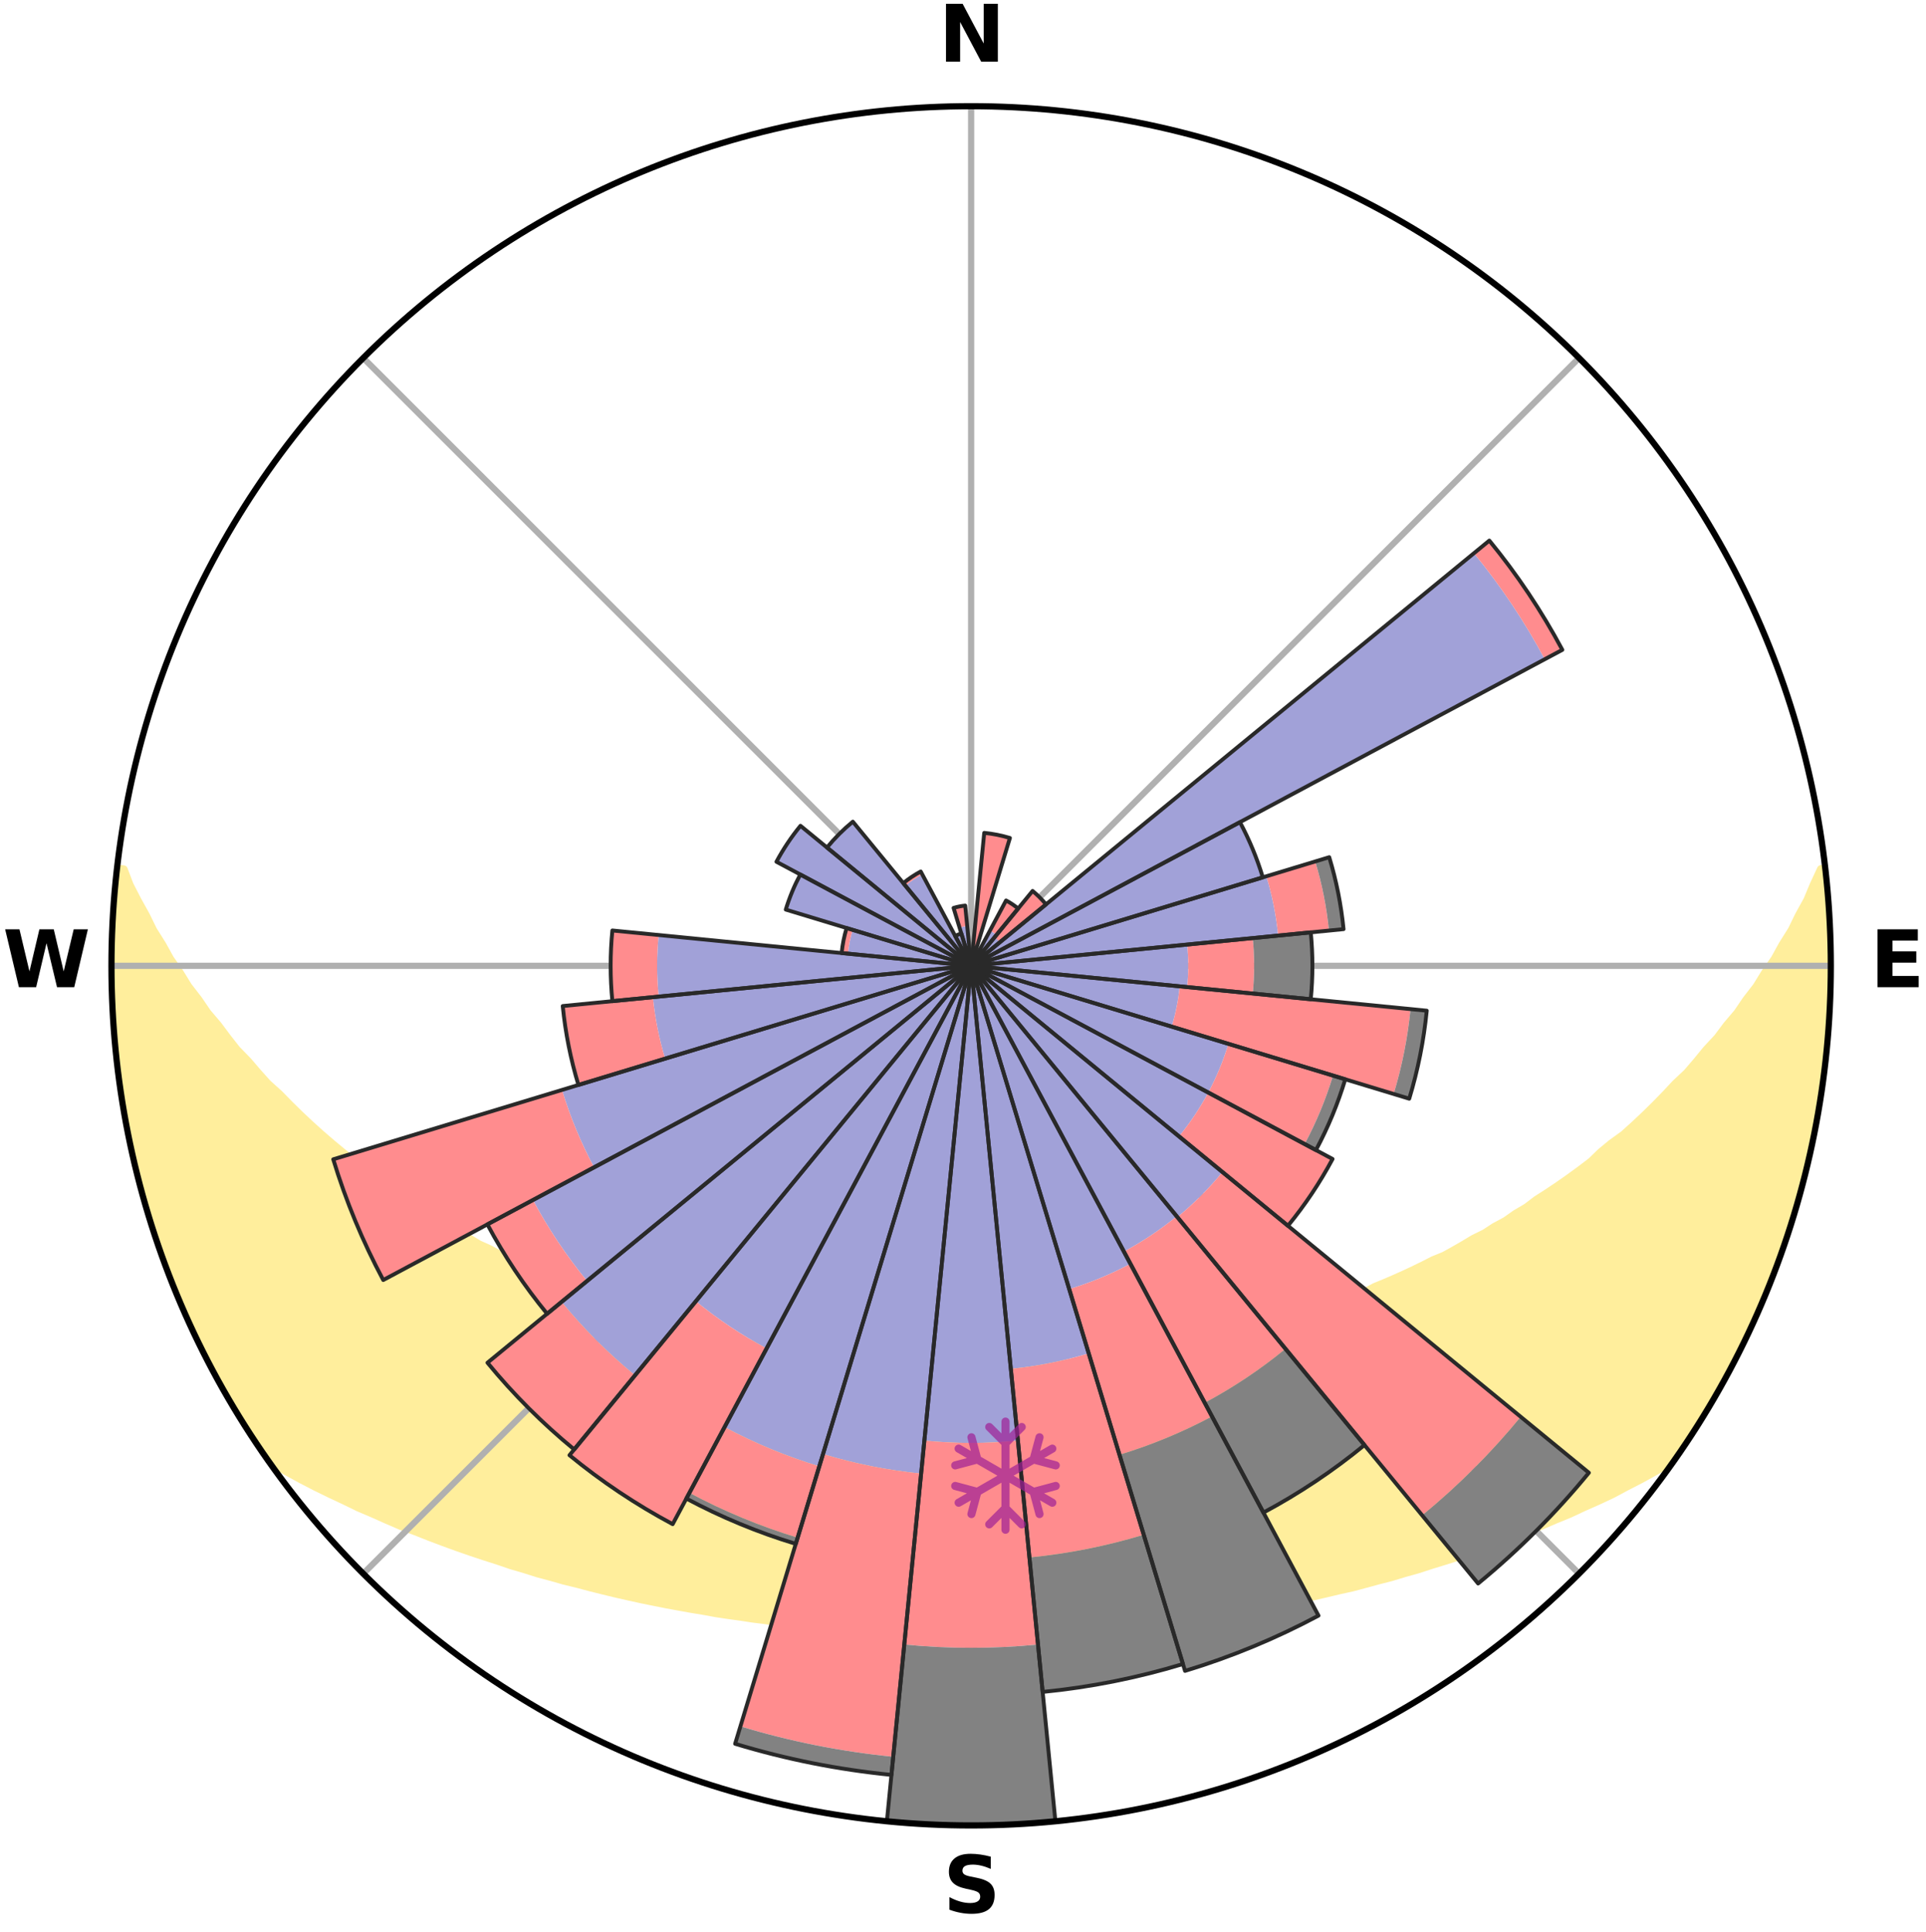 <?xml version="1.0" encoding="utf-8" standalone="no"?>
<!DOCTYPE svg PUBLIC "-//W3C//DTD SVG 1.1//EN"
  "http://www.w3.org/Graphics/SVG/1.1/DTD/svg11.dtd">
<svg xmlns:xlink="http://www.w3.org/1999/xlink" width="248.41pt" height="249.158pt" viewBox="0 0 248.41 249.158" xmlns="http://www.w3.org/2000/svg" version="1.1">
 <title>Ski Rose for Bellwald</title>
 <defs>
  <style type="text/css">*{stroke-linejoin: round; stroke-linecap: butt}</style>
 </defs>
 <g id="figure_1">
  <g id="patch_1">
   <path d="M 0 249.158 
L 248.41 249.158 
L 248.41 0 
L 0 0 
z
" style="fill: #ffffff"/>
  </g>
  <g id="axes_1">
   <g id="patch_2">
    <path d="M 236.135 124.579 
C 236.135 110.018 233.267 95.599 227.695 82.147 
C 222.122 68.695 213.955 56.471 203.659 46.175 
C 193.363 35.879 181.139 27.711 167.687 22.139 
C 154.235 16.567 139.815 13.699 125.255 13.699 
C 110.694 13.699 96.275 16.567 82.823 22.139 
C 69.371 27.711 57.147 35.879 46.851 46.175 
C 36.555 56.471 28.387 68.695 22.815 82.147 
C 17.243 95.599 14.375 110.018 14.375 124.579 
C 14.375 139.14 17.243 153.559 22.815 167.011 
C 28.387 180.463 36.555 192.687 46.851 202.983 
C 57.147 213.279 69.371 221.447 82.823 227.019 
C 96.275 232.591 110.694 235.459 125.255 235.459 
C 139.815 235.459 154.235 232.591 167.687 227.019 
C 181.139 221.447 193.363 213.279 203.659 202.983 
C 213.955 192.687 222.122 180.463 227.695 167.011 
C 233.267 153.559 236.135 139.14 236.135 124.579 
M 125.255 124.579 
C 125.255 124.579 125.255 124.579 125.255 124.579 
C 125.255 124.579 125.255 124.579 125.255 124.579 
C 125.255 124.579 125.255 124.579 125.255 124.579 
C 125.255 124.579 125.255 124.579 125.255 124.579 
C 125.255 124.579 125.255 124.579 125.255 124.579 
C 125.255 124.579 125.255 124.579 125.255 124.579 
C 125.255 124.579 125.255 124.579 125.255 124.579 
C 125.255 124.579 125.255 124.579 125.255 124.579 
C 125.255 124.579 125.255 124.579 125.255 124.579 
C 125.255 124.579 125.255 124.579 125.255 124.579 
C 125.255 124.579 125.255 124.579 125.255 124.579 
C 125.255 124.579 125.255 124.579 125.255 124.579 
C 125.255 124.579 125.255 124.579 125.255 124.579 
C 125.255 124.579 125.255 124.579 125.255 124.579 
C 125.255 124.579 125.255 124.579 125.255 124.579 
C 125.255 124.579 125.255 124.579 125.255 124.579 
z
" style="fill: #ffffff"/>
   </g>
   <g id="PolyCollection_1">
    <defs>
     <path id="mc0ab2d80f0" d="M 235.408 -137.129 
L 234.857 -137.067 
L 233.916 -135.042 
L 233.094 -133.066 
L 232.013 -131.109 
L 231.084 -129.2 
L 229.904 -127.319 
L 228.893 -125.484 
L 227.636 -123.686 
L 226.555 -121.926 
L 225.233 -120.214 
L 224.091 -118.534 
L 222.712 -116.909 
L 221.516 -115.31 
L 220.087 -113.774 
L 218.844 -112.258 
L 217.579 -110.781 
L 216.087 -109.379 
L 214.784 -107.986 
L 213.463 -106.633 
L 212.125 -105.32 
L 210.773 -104.048 
L 209.407 -102.816 
L 207.832 -101.678 
L 206.444 -100.53 
L 205.24 -99.36 
L 203.832 -98.287 
L 202.417 -97.254 
L 200.997 -96.26 
L 199.572 -95.305 
L 198.143 -94.388 
L 196.89 -93.431 
L 195.456 -92.587 
L 194.194 -91.697 
L 192.759 -90.923 
L 191.492 -90.098 
L 190.059 -89.393 
L 188.791 -88.632 
L 187.522 -87.901 
L 186.254 -87.199 
L 184.835 -86.622 
L 183.573 -85.979 
L 182.312 -85.364 
L 181.055 -84.777 
L 179.803 -84.216 
L 178.554 -83.681 
L 177.312 -83.171 
L 176.201 -82.583 
L 174.967 -82.121 
L 173.74 -81.683 
L 172.521 -81.267 
L 171.422 -80.768 
L 170.217 -80.395 
L 169.124 -79.937 
L 167.934 -79.604 
L 166.851 -79.185 
L 165.677 -78.89 
L 164.604 -78.507 
L 163.448 -78.246 
L 162.386 -77.898 
L 161.328 -77.567 
L 160.201 -77.353 
L 159.156 -77.052 
L 158.116 -76.766 
L 157.081 -76.495 
L 156.051 -76.238 
L 155.027 -75.995 
L 154.009 -75.764 
L 152.945 -75.636 
L 151.941 -75.429 
L 150.943 -75.232 
L 149.951 -75.047 
L 148.964 -74.871 
L 148.019 -74.627 
L 147.041 -74.474 
L 146.069 -74.33 
L 145.102 -74.195 
L 144.14 -74.068 
L 143.184 -73.949 
L 142.233 -73.837 
L 141.287 -73.733 
L 140.362 -73.578 
L 139.423 -73.489 
L 138.489 -73.407 
L 137.559 -73.33 
L 136.642 -73.215 
L 135.718 -73.153 
L 134.797 -73.095 
L 133.879 -73.042 
L 132.969 -72.963 
L 132.056 -72.923 
L 131.145 -72.886 
L 130.237 -72.834 
L 129.329 -72.809 
L 128.423 -72.787 
L 127.517 -72.769 
L 126.612 -72.751 
L 125.707 -72.744 
L 124.802 -72.744 
L 123.898 -72.752 
L 122.993 -72.772 
L 122.087 -72.791 
L 121.181 -72.813 
L 120.275 -72.859 
L 119.366 -72.893 
L 118.455 -72.93 
L 117.547 -73.002 
L 116.632 -73.052 
L 115.715 -73.106 
L 114.795 -73.165 
L 113.88 -73.272 
L 112.955 -73.344 
L 112.025 -73.422 
L 111.091 -73.506 
L 110.169 -73.651 
L 109.229 -73.75 
L 108.283 -73.856 
L 107.333 -73.969 
L 106.377 -74.089 
L 105.417 -74.217 
L 104.481 -74.426 
L 103.512 -74.574 
L 102.538 -74.73 
L 101.557 -74.896 
L 100.572 -75.072 
L 99.58 -75.259 
L 98.583 -75.456 
L 97.58 -75.664 
L 96.572 -75.885 
L 95.558 -76.118 
L 94.538 -76.363 
L 93.449 -76.526 
L 92.415 -76.797 
L 91.377 -77.083 
L 90.333 -77.385 
L 89.284 -77.701 
L 88.15 -77.931 
L 87.089 -78.28 
L 86.024 -78.645 
L 84.863 -78.924 
L 83.787 -79.325 
L 82.608 -79.639 
L 81.523 -80.077 
L 80.329 -80.43 
L 79.236 -80.908 
L 78.027 -81.303 
L 76.81 -81.718 
L 75.707 -82.261 
L 74.478 -82.722 
L 73.243 -83.207 
L 72.002 -83.717 
L 70.755 -84.251 
L 69.504 -84.812 
L 68.249 -85.4 
L 66.99 -86.014 
L 65.729 -86.657 
L 64.466 -87.328 
L 63.202 -88.027 
L 61.778 -88.666 
L 60.512 -89.427 
L 59.248 -90.218 
L 57.816 -90.955 
L 56.555 -91.811 
L 55.123 -92.618 
L 53.868 -93.539 
L 52.439 -94.418 
L 51.013 -95.334 
L 49.775 -96.358 
L 48.359 -97.349 
L 46.949 -98.378 
L 45.545 -99.447 
L 44.15 -100.555 
L 42.765 -101.703 
L 41.391 -102.89 
L 40.028 -104.118 
L 38.68 -105.386 
L 37.346 -106.694 
L 36.028 -108.042 
L 34.523 -109.396 
L 33.241 -110.827 
L 31.979 -112.299 
L 30.53 -113.787 
L 29.313 -115.341 
L 28.12 -116.934 
L 26.743 -118.554 
L 25.604 -120.228 
L 24.284 -121.935 
L 23.204 -123.688 
L 21.949 -125.481 
L 20.939 -127.311 
L 19.76 -129.185 
L 18.83 -131.088 
L 17.745 -133.04 
L 16.723 -135.03 
L 15.965 -137.031 
L 15.163 -137.122 
L 15.163 -137.122 
L 14.897 -135.205 
L 14.718 -133.279 
L 14.701 -131.341 
L 14.534 -129.413 
L 14.451 -127.481 
L 14.466 -125.546 
L 14.398 -123.612 
L 14.478 -121.678 
L 14.59 -119.747 
L 14.62 -117.812 
L 14.795 -115.886 
L 14.891 -113.952 
L 15.128 -112.032 
L 15.395 -110.116 
L 15.691 -108.205 
L 15.916 -106.282 
L 16.273 -104.381 
L 16.66 -102.485 
L 17.076 -100.596 
L 17.439 -98.695 
L 17.996 -96.84 
L 18.414 -94.949 
L 18.951 -93.09 
L 19.518 -91.24 
L 20.114 -89.399 
L 20.741 -87.569 
L 21.398 -85.749 
L 22.162 -83.97 
L 22.879 -82.174 
L 23.628 -80.39 
L 24.409 -78.621 
L 25.223 -76.866 
L 26.07 -75.127 
L 26.958 -73.409 
L 27.818 -71.675 
L 28.78 -69.996 
L 29.73 -68.311 
L 30.732 -66.655 
L 31.747 -65.008 
L 32.814 -63.394 
L 33.879 -61.778 
L 35.223 -60.36 
L 37.035 -59.3 
L 38.873 -58.296 
L 40.722 -57.339 
L 42.583 -56.43 
L 44.443 -55.559 
L 46.247 -54.679 
L 48.11 -53.889 
L 49.912 -53.082 
L 51.711 -52.308 
L 53.557 -51.619 
L 55.347 -50.911 
L 57.131 -50.235 
L 58.909 -49.588 
L 60.68 -48.971 
L 62.444 -48.383 
L 64.2 -47.822 
L 65.909 -47.239 
L 67.65 -46.73 
L 69.343 -46.194 
L 71.067 -45.735 
L 72.75 -45.252 
L 74.455 -44.839 
L 76.119 -44.397 
L 77.779 -43.982 
L 79.429 -43.582 
L 81.075 -43.209 
L 82.71 -42.85 
L 84.34 -42.517 
L 85.96 -42.195 
L 87.575 -41.898 
L 89.179 -41.611 
L 90.779 -41.347 
L 92.355 -41.058 
L 93.939 -40.82 
L 95.517 -40.603 
L 97.077 -40.364 
L 98.641 -40.169 
L 100.19 -39.961 
L 101.744 -39.8 
L 103.283 -39.621 
L 104.824 -39.478 
L 106.355 -39.326 
L 107.882 -39.189 
L 109.41 -39.088 
L 110.93 -38.976 
L 112.447 -38.876 
L 113.962 -38.801 
L 115.473 -38.725 
L 116.982 -38.662 
L 118.489 -38.611 
L 119.994 -38.572 
L 121.499 -38.555 
L 123.002 -38.537 
L 124.504 -38.53 
L 126.006 -38.53 
L 127.508 -38.536 
L 129.011 -38.552 
L 130.515 -38.58 
L 132.02 -38.62 
L 133.527 -38.672 
L 135.037 -38.719 
L 136.549 -38.794 
L 138.062 -38.881 
L 139.581 -38.969 
L 141.101 -39.079 
L 142.625 -39.204 
L 144.151 -39.342 
L 145.689 -39.466 
L 147.224 -39.631 
L 148.77 -39.787 
L 150.314 -39.981 
L 151.874 -40.155 
L 153.428 -40.378 
L 154.998 -40.588 
L 156.563 -40.843 
L 158.148 -41.074 
L 159.738 -41.329 
L 161.339 -41.592 
L 162.927 -41.916 
L 164.538 -42.221 
L 166.16 -42.536 
L 167.786 -42.877 
L 169.424 -43.23 
L 171.065 -43.61 
L 172.718 -44.003 
L 174.405 -44.374 
L 176.069 -44.817 
L 177.745 -45.275 
L 179.459 -45.711 
L 181.145 -46.224 
L 182.877 -46.707 
L 184.581 -47.263 
L 186.33 -47.797 
L 188.086 -48.358 
L 189.851 -48.947 
L 191.623 -49.563 
L 193.402 -50.21 
L 195.187 -50.886 
L 196.977 -51.594 
L 198.772 -52.334 
L 200.571 -53.107 
L 202.425 -53.865 
L 204.229 -54.709 
L 206.095 -55.535 
L 207.955 -56.406 
L 209.752 -57.367 
L 211.606 -58.32 
L 213.439 -59.326 
L 215.256 -60.382 
L 216.612 -61.791 
L 217.712 -63.383 
L 218.75 -65.016 
L 219.785 -66.651 
L 220.78 -68.311 
L 221.705 -70.01 
L 222.691 -71.676 
L 223.606 -73.381 
L 224.47 -75.112 
L 225.283 -76.868 
L 226.121 -78.612 
L 226.862 -80.399 
L 227.668 -82.158 
L 228.358 -83.966 
L 229.06 -85.768 
L 229.716 -87.588 
L 230.324 -89.424 
L 230.988 -91.241 
L 231.511 -93.105 
L 232.04 -94.965 
L 232.59 -96.82 
L 233.019 -98.707 
L 233.494 -100.583 
L 233.825 -102.49 
L 234.225 -104.383 
L 234.59 -106.283 
L 234.788 -108.209 
L 235.099 -110.118 
L 235.353 -112.035 
L 235.589 -113.955 
L 235.786 -115.88 
L 235.762 -117.82 
L 235.884 -119.749 
L 235.961 -121.68 
L 236.012 -123.612 
L 236.029 -125.546 
L 236.003 -127.479 
L 235.951 -129.412 
L 235.866 -131.344 
L 235.749 -133.275 
L 235.589 -135.203 
L 235.408 -137.129 
z
" style="stroke: #ffee9c"/>
    </defs>
    <g clip-path="url(#pf26f90e0a1)">
     <use xlink:href="#mc0ab2d80f0" x="0" y="249.158" style="fill: #ffee9c; stroke: #ffee9c"/>
    </g>
   </g>
   <g id="matplotlib.axis_1">
    <g id="xtick_1">
     <g id="line2d_1">
      <path d="M 125.255 124.579 
L 125.255 13.699 
" clip-path="url(#pf26f90e0a1)" style="fill: none; stroke: #b0b0b0; stroke-width: 0.8; stroke-linecap: square"/>
     </g>
     <g id="text_1">
      <!-- N -->
      <g transform="translate(121.07 7.958) scale(0.1 -0.1)">
       <defs>
        <path id="DejaVuSans-Bold-4e" d="M 588 4666 
L 1931 4666 
L 3628 1466 
L 3628 4666 
L 4769 4666 
L 4769 0 
L 3425 0 
L 1728 3200 
L 1728 0 
L 588 0 
L 588 4666 
z
" transform="scale(0.016)"/>
       </defs>
       <use xlink:href="#DejaVuSans-Bold-4e"/>
      </g>
     </g>
    </g>
    <g id="xtick_2">
     <g id="line2d_2">
      <path d="M 125.255 124.579 
L 203.659 46.175 
" clip-path="url(#pf26f90e0a1)" style="fill: none; stroke: #b0b0b0; stroke-width: 0.8; stroke-linecap: square"/>
     </g>
    </g>
    <g id="xtick_3">
     <g id="line2d_3">
      <path d="M 125.255 124.579 
L 236.135 124.579 
" clip-path="url(#pf26f90e0a1)" style="fill: none; stroke: #b0b0b0; stroke-width: 0.8; stroke-linecap: square"/>
     </g>
     <g id="text_2">
      <!-- E -->
      <g transform="translate(241.219 127.338) scale(0.1 -0.1)">
       <defs>
        <path id="DejaVuSans-Bold-45" d="M 588 4666 
L 3834 4666 
L 3834 3756 
L 1791 3756 
L 1791 2888 
L 3713 2888 
L 3713 1978 
L 1791 1978 
L 1791 909 
L 3903 909 
L 3903 0 
L 588 0 
L 588 4666 
z
" transform="scale(0.016)"/>
       </defs>
       <use xlink:href="#DejaVuSans-Bold-45"/>
      </g>
     </g>
    </g>
    <g id="xtick_4">
     <g id="line2d_4">
      <path d="M 125.255 124.579 
L 203.659 202.983 
" clip-path="url(#pf26f90e0a1)" style="fill: none; stroke: #b0b0b0; stroke-width: 0.8; stroke-linecap: square"/>
     </g>
    </g>
    <g id="xtick_5">
     <g id="line2d_5">
      <path d="M 125.255 124.579 
L 125.255 235.459 
" clip-path="url(#pf26f90e0a1)" style="fill: none; stroke: #b0b0b0; stroke-width: 0.8; stroke-linecap: square"/>
     </g>
     <g id="text_3">
      <!-- S -->
      <g transform="translate(121.654 246.718) scale(0.1 -0.1)">
       <defs>
        <path id="DejaVuSans-Bold-53" d="M 3834 4519 
L 3834 3531 
Q 3450 3703 3084 3790 
Q 2719 3878 2394 3878 
Q 1963 3878 1756 3759 
Q 1550 3641 1550 3391 
Q 1550 3203 1689 3098 
Q 1828 2994 2194 2919 
L 2706 2816 
Q 3484 2659 3812 2340 
Q 4141 2022 4141 1434 
Q 4141 663 3683 286 
Q 3225 -91 2284 -91 
Q 1841 -91 1394 -6 
Q 947 78 500 244 
L 500 1259 
Q 947 1022 1364 901 
Q 1781 781 2169 781 
Q 2563 781 2772 912 
Q 2981 1044 2981 1288 
Q 2981 1506 2839 1625 
Q 2697 1744 2272 1838 
L 1806 1941 
Q 1106 2091 782 2419 
Q 459 2747 459 3303 
Q 459 4000 909 4375 
Q 1359 4750 2203 4750 
Q 2588 4750 2994 4692 
Q 3400 4634 3834 4519 
z
" transform="scale(0.016)"/>
       </defs>
       <use xlink:href="#DejaVuSans-Bold-53"/>
      </g>
     </g>
    </g>
    <g id="xtick_6">
     <g id="line2d_6">
      <path d="M 125.255 124.579 
L 46.851 202.983 
" clip-path="url(#pf26f90e0a1)" style="fill: none; stroke: #b0b0b0; stroke-width: 0.8; stroke-linecap: square"/>
     </g>
    </g>
    <g id="xtick_7">
     <g id="line2d_7">
      <path d="M 125.255 124.579 
L 14.375 124.579 
" clip-path="url(#pf26f90e0a1)" style="fill: none; stroke: #b0b0b0; stroke-width: 0.8; stroke-linecap: square"/>
     </g>
     <g id="text_4">
      <!-- W -->
      <g transform="translate(0.36 127.338) scale(0.1 -0.1)">
       <defs>
        <path id="DejaVuSans-Bold-57" d="M 191 4666 
L 1344 4666 
L 2150 1275 
L 2950 4666 
L 4109 4666 
L 4909 1275 
L 5716 4666 
L 6859 4666 
L 5759 0 
L 4372 0 
L 3525 3547 
L 2688 0 
L 1300 0 
L 191 4666 
z
" transform="scale(0.016)"/>
       </defs>
       <use xlink:href="#DejaVuSans-Bold-57"/>
      </g>
     </g>
    </g>
    <g id="xtick_8">
     <g id="line2d_8">
      <path d="M 125.255 124.579 
L 46.851 46.175 
" clip-path="url(#pf26f90e0a1)" style="fill: none; stroke: #b0b0b0; stroke-width: 0.8; stroke-linecap: square"/>
     </g>
    </g>
   </g>
   <g id="matplotlib.axis_2"/>
   <g id="patch_3">
    <path d="M 125.255 124.579 
C 125.255 124.579 125.255 124.579 125.255 124.579 
C 125.255 124.579 125.255 124.579 125.255 124.579 
L 125.255 124.579 
C 125.255 124.579 125.255 124.579 125.255 124.579 
C 125.255 124.579 125.255 124.579 125.255 124.579 
z
" clip-path="url(#pf26f90e0a1)" style="fill: #d9d9d9"/>
   </g>
   <g id="patch_4">
    <path d="M 125.255 124.579 
C 125.255 124.579 125.255 124.579 125.255 124.579 
C 125.255 124.579 125.255 124.579 125.255 124.579 
L 125.255 124.579 
C 125.255 124.579 125.255 124.579 125.255 124.579 
C 125.255 124.579 125.255 124.579 125.255 124.579 
z
" clip-path="url(#pf26f90e0a1)" style="fill: #d9d9d9"/>
   </g>
   <g id="patch_5">
    <path d="M 125.255 124.579 
C 125.255 124.579 125.255 124.579 125.255 124.579 
C 125.255 124.579 125.255 124.579 125.255 124.579 
L 125.255 124.579 
C 125.255 124.579 125.255 124.579 125.255 124.579 
C 125.255 124.579 125.255 124.579 125.255 124.579 
z
" clip-path="url(#pf26f90e0a1)" style="fill: #d9d9d9"/>
   </g>
   <g id="patch_6">
    <path d="M 125.255 124.579 
C 125.255 124.579 125.255 124.579 125.255 124.579 
C 125.255 124.579 125.255 124.579 125.255 124.579 
L 125.255 124.579 
C 125.255 124.579 125.255 124.579 125.255 124.579 
C 125.255 124.579 125.255 124.579 125.255 124.579 
z
" clip-path="url(#pf26f90e0a1)" style="fill: #d9d9d9"/>
   </g>
   <g id="patch_7">
    <path d="M 125.255 124.579 
C 125.255 124.579 125.255 124.579 125.255 124.579 
C 125.255 124.579 125.255 124.579 125.255 124.579 
L 125.255 124.579 
C 125.255 124.579 125.255 124.579 125.255 124.579 
C 125.255 124.579 125.255 124.579 125.255 124.579 
z
" clip-path="url(#pf26f90e0a1)" style="fill: #d9d9d9"/>
   </g>
   <g id="patch_8">
    <path d="M 125.255 124.579 
C 125.255 124.579 125.255 124.579 125.255 124.579 
C 125.255 124.579 125.255 124.579 125.255 124.579 
L 125.255 124.579 
C 125.255 124.579 125.255 124.579 125.255 124.579 
C 125.255 124.579 125.255 124.579 125.255 124.579 
z
" clip-path="url(#pf26f90e0a1)" style="fill: #d9d9d9"/>
   </g>
   <g id="patch_9">
    <path d="M 125.255 124.579 
C 125.255 124.579 125.255 124.579 125.255 124.579 
C 125.255 124.579 125.255 124.579 125.255 124.579 
L 125.255 124.579 
C 125.255 124.579 125.255 124.579 125.255 124.579 
C 125.255 124.579 125.255 124.579 125.255 124.579 
z
" clip-path="url(#pf26f90e0a1)" style="fill: #d9d9d9"/>
   </g>
   <g id="patch_10">
    <path d="M 125.255 124.579 
C 125.255 124.579 125.255 124.579 125.255 124.579 
C 125.255 124.579 125.255 124.579 125.255 124.579 
L 125.255 124.579 
C 125.255 124.579 125.255 124.579 125.255 124.579 
C 125.255 124.579 125.255 124.579 125.255 124.579 
z
" clip-path="url(#pf26f90e0a1)" style="fill: #d9d9d9"/>
   </g>
   <g id="patch_11">
    <path d="M 125.255 124.579 
C 125.255 124.579 125.255 124.579 125.255 124.579 
C 125.255 124.579 125.255 124.579 125.255 124.579 
L 125.255 124.579 
C 125.255 124.579 125.255 124.579 125.255 124.579 
C 125.255 124.579 125.255 124.579 125.255 124.579 
z
" clip-path="url(#pf26f90e0a1)" style="fill: #d9d9d9"/>
   </g>
   <g id="patch_12">
    <path d="M 125.255 124.579 
C 125.255 124.579 125.255 124.579 125.255 124.579 
C 125.255 124.579 125.255 124.579 125.255 124.579 
L 125.255 124.579 
C 125.255 124.579 125.255 124.579 125.255 124.579 
C 125.255 124.579 125.255 124.579 125.255 124.579 
z
" clip-path="url(#pf26f90e0a1)" style="fill: #d9d9d9"/>
   </g>
   <g id="patch_13">
    <path d="M 125.255 124.579 
C 125.255 124.579 125.255 124.579 125.255 124.579 
C 125.255 124.579 125.255 124.579 125.255 124.579 
L 125.255 124.579 
C 125.255 124.579 125.255 124.579 125.255 124.579 
C 125.255 124.579 125.255 124.579 125.255 124.579 
z
" clip-path="url(#pf26f90e0a1)" style="fill: #d9d9d9"/>
   </g>
   <g id="patch_14">
    <path d="M 125.255 124.579 
C 125.255 124.579 125.255 124.579 125.255 124.579 
C 125.255 124.579 125.255 124.579 125.255 124.579 
L 125.255 124.579 
C 125.255 124.579 125.255 124.579 125.255 124.579 
C 125.255 124.579 125.255 124.579 125.255 124.579 
z
" clip-path="url(#pf26f90e0a1)" style="fill: #d9d9d9"/>
   </g>
   <g id="patch_15">
    <path d="M 125.255 124.579 
C 125.255 124.579 125.255 124.579 125.255 124.579 
C 125.255 124.579 125.255 124.579 125.255 124.579 
L 125.255 124.579 
C 125.255 124.579 125.255 124.579 125.255 124.579 
C 125.255 124.579 125.255 124.579 125.255 124.579 
z
" clip-path="url(#pf26f90e0a1)" style="fill: #d9d9d9"/>
   </g>
   <g id="patch_16">
    <path d="M 125.255 124.579 
C 125.255 124.579 125.255 124.579 125.255 124.579 
C 125.255 124.579 125.255 124.579 125.255 124.579 
L 125.255 124.579 
C 125.255 124.579 125.255 124.579 125.255 124.579 
C 125.255 124.579 125.255 124.579 125.255 124.579 
z
" clip-path="url(#pf26f90e0a1)" style="fill: #d9d9d9"/>
   </g>
   <g id="patch_17">
    <path d="M 125.255 124.579 
C 125.255 124.579 125.255 124.579 125.255 124.579 
C 125.255 124.579 125.255 124.579 125.255 124.579 
L 125.255 124.579 
C 125.255 124.579 125.255 124.579 125.255 124.579 
C 125.255 124.579 125.255 124.579 125.255 124.579 
z
" clip-path="url(#pf26f90e0a1)" style="fill: #d9d9d9"/>
   </g>
   <g id="patch_18">
    <path d="M 125.255 124.579 
C 125.255 124.579 125.255 124.579 125.255 124.579 
C 125.255 124.579 125.255 124.579 125.255 124.579 
L 125.255 124.579 
C 125.255 124.579 125.255 124.579 125.255 124.579 
C 125.255 124.579 125.255 124.579 125.255 124.579 
z
" clip-path="url(#pf26f90e0a1)" style="fill: #d9d9d9"/>
   </g>
   <g id="patch_19">
    <path d="M 125.255 124.579 
C 125.255 124.579 125.255 124.579 125.255 124.579 
C 125.255 124.579 125.255 124.579 125.255 124.579 
L 125.255 124.579 
C 125.255 124.579 125.255 124.579 125.255 124.579 
C 125.255 124.579 125.255 124.579 125.255 124.579 
z
" clip-path="url(#pf26f90e0a1)" style="fill: #d9d9d9"/>
   </g>
   <g id="patch_20">
    <path d="M 125.255 124.579 
C 125.255 124.579 125.255 124.579 125.255 124.579 
C 125.255 124.579 125.255 124.579 125.255 124.579 
L 125.255 124.579 
C 125.255 124.579 125.255 124.579 125.255 124.579 
C 125.255 124.579 125.255 124.579 125.255 124.579 
z
" clip-path="url(#pf26f90e0a1)" style="fill: #d9d9d9"/>
   </g>
   <g id="patch_21">
    <path d="M 125.255 124.579 
C 125.255 124.579 125.255 124.579 125.255 124.579 
C 125.255 124.579 125.255 124.579 125.255 124.579 
L 125.255 124.579 
C 125.255 124.579 125.255 124.579 125.255 124.579 
C 125.255 124.579 125.255 124.579 125.255 124.579 
z
" clip-path="url(#pf26f90e0a1)" style="fill: #d9d9d9"/>
   </g>
   <g id="patch_22">
    <path d="M 125.255 124.579 
C 125.255 124.579 125.255 124.579 125.255 124.579 
C 125.255 124.579 125.255 124.579 125.255 124.579 
L 125.255 124.579 
C 125.255 124.579 125.255 124.579 125.255 124.579 
C 125.255 124.579 125.255 124.579 125.255 124.579 
z
" clip-path="url(#pf26f90e0a1)" style="fill: #d9d9d9"/>
   </g>
   <g id="patch_23">
    <path d="M 125.255 124.579 
C 125.255 124.579 125.255 124.579 125.255 124.579 
C 125.255 124.579 125.255 124.579 125.255 124.579 
L 125.255 124.579 
C 125.255 124.579 125.255 124.579 125.255 124.579 
C 125.255 124.579 125.255 124.579 125.255 124.579 
z
" clip-path="url(#pf26f90e0a1)" style="fill: #d9d9d9"/>
   </g>
   <g id="patch_24">
    <path d="M 125.255 124.579 
C 125.255 124.579 125.255 124.579 125.255 124.579 
C 125.255 124.579 125.255 124.579 125.255 124.579 
L 125.255 124.579 
C 125.255 124.579 125.255 124.579 125.255 124.579 
C 125.255 124.579 125.255 124.579 125.255 124.579 
z
" clip-path="url(#pf26f90e0a1)" style="fill: #d9d9d9"/>
   </g>
   <g id="patch_25">
    <path d="M 125.255 124.579 
C 125.255 124.579 125.255 124.579 125.255 124.579 
C 125.255 124.579 125.255 124.579 125.255 124.579 
L 125.255 124.579 
C 125.255 124.579 125.255 124.579 125.255 124.579 
C 125.255 124.579 125.255 124.579 125.255 124.579 
z
" clip-path="url(#pf26f90e0a1)" style="fill: #d9d9d9"/>
   </g>
   <g id="patch_26">
    <path d="M 125.255 124.579 
C 125.255 124.579 125.255 124.579 125.255 124.579 
C 125.255 124.579 125.255 124.579 125.255 124.579 
L 125.255 124.579 
C 125.255 124.579 125.255 124.579 125.255 124.579 
C 125.255 124.579 125.255 124.579 125.255 124.579 
z
" clip-path="url(#pf26f90e0a1)" style="fill: #d9d9d9"/>
   </g>
   <g id="patch_27">
    <path d="M 125.255 124.579 
C 125.255 124.579 125.255 124.579 125.255 124.579 
C 125.255 124.579 125.255 124.579 125.255 124.579 
L 125.255 124.579 
C 125.255 124.579 125.255 124.579 125.255 124.579 
C 125.255 124.579 125.255 124.579 125.255 124.579 
z
" clip-path="url(#pf26f90e0a1)" style="fill: #d9d9d9"/>
   </g>
   <g id="patch_28">
    <path d="M 125.255 124.579 
C 125.255 124.579 125.255 124.579 125.255 124.579 
C 125.255 124.579 125.255 124.579 125.255 124.579 
L 125.255 124.579 
C 125.255 124.579 125.255 124.579 125.255 124.579 
C 125.255 124.579 125.255 124.579 125.255 124.579 
z
" clip-path="url(#pf26f90e0a1)" style="fill: #d9d9d9"/>
   </g>
   <g id="patch_29">
    <path d="M 125.255 124.579 
C 125.255 124.579 125.255 124.579 125.255 124.579 
C 125.255 124.579 125.255 124.579 125.255 124.579 
L 125.255 124.579 
C 125.255 124.579 125.255 124.579 125.255 124.579 
C 125.255 124.579 125.255 124.579 125.255 124.579 
z
" clip-path="url(#pf26f90e0a1)" style="fill: #d9d9d9"/>
   </g>
   <g id="patch_30">
    <path d="M 125.255 124.579 
C 125.255 124.579 125.255 124.579 125.255 124.579 
C 125.255 124.579 125.255 124.579 125.255 124.579 
L 125.255 124.579 
C 125.255 124.579 125.255 124.579 125.255 124.579 
C 125.255 124.579 125.255 124.579 125.255 124.579 
z
" clip-path="url(#pf26f90e0a1)" style="fill: #d9d9d9"/>
   </g>
   <g id="patch_31">
    <path d="M 125.255 124.579 
C 125.255 124.579 125.255 124.579 125.255 124.579 
C 125.255 124.579 125.255 124.579 125.255 124.579 
L 125.255 124.579 
C 125.255 124.579 125.255 124.579 125.255 124.579 
C 125.255 124.579 125.255 124.579 125.255 124.579 
z
" clip-path="url(#pf26f90e0a1)" style="fill: #d9d9d9"/>
   </g>
   <g id="patch_32">
    <path d="M 125.255 124.579 
C 125.255 124.579 125.255 124.579 125.255 124.579 
C 125.255 124.579 125.255 124.579 125.255 124.579 
L 125.255 124.579 
C 125.255 124.579 125.255 124.579 125.255 124.579 
C 125.255 124.579 125.255 124.579 125.255 124.579 
z
" clip-path="url(#pf26f90e0a1)" style="fill: #d9d9d9"/>
   </g>
   <g id="patch_33">
    <path d="M 125.255 124.579 
C 125.255 124.579 125.255 124.579 125.255 124.579 
C 125.255 124.579 125.255 124.579 125.255 124.579 
L 125.255 124.579 
C 125.255 124.579 125.255 124.579 125.255 124.579 
C 125.255 124.579 125.255 124.579 125.255 124.579 
z
" clip-path="url(#pf26f90e0a1)" style="fill: #d9d9d9"/>
   </g>
   <g id="patch_34">
    <path d="M 125.255 124.579 
C 125.255 124.579 125.255 124.579 125.255 124.579 
C 125.255 124.579 125.255 124.579 125.255 124.579 
L 125.255 124.579 
C 125.255 124.579 125.255 124.579 125.255 124.579 
C 125.255 124.579 125.255 124.579 125.255 124.579 
z
" clip-path="url(#pf26f90e0a1)" style="fill: #d9d9d9"/>
   </g>
   <g id="patch_35">
    <path d="M 125.255 124.579 
C 125.255 124.579 125.255 124.579 125.255 124.579 
C 125.255 124.579 125.255 124.579 125.255 124.579 
L 125.255 124.579 
C 125.255 124.579 125.255 124.579 125.255 124.579 
C 125.255 124.579 125.255 124.579 125.255 124.579 
z
" clip-path="url(#pf26f90e0a1)" style="fill: #a1a1d8"/>
   </g>
   <g id="patch_36">
    <path d="M 125.255 124.579 
C 125.255 124.579 125.255 124.579 125.255 124.579 
C 125.255 124.579 125.255 124.579 125.255 124.579 
L 125.255 124.579 
C 125.255 124.579 125.255 124.579 125.255 124.579 
C 125.255 124.579 125.255 124.579 125.255 124.579 
z
" clip-path="url(#pf26f90e0a1)" style="fill: #a1a1d8"/>
   </g>
   <g id="patch_37">
    <path d="M 125.255 124.579 
C 125.255 124.579 125.255 124.579 125.255 124.579 
C 125.255 124.579 125.255 124.579 125.255 124.579 
L 125.255 124.579 
C 125.255 124.579 125.255 124.579 125.255 124.579 
C 125.255 124.579 125.255 124.579 125.255 124.579 
z
" clip-path="url(#pf26f90e0a1)" style="fill: #a1a1d8"/>
   </g>
   <g id="patch_38">
    <path d="M 125.255 124.579 
C 125.255 124.579 125.255 124.579 125.255 124.579 
C 125.255 124.579 125.255 124.579 125.255 124.579 
L 128.529 120.589 
C 128.399 120.482 128.263 120.381 128.123 120.287 
C 127.982 120.193 127.837 120.106 127.688 120.027 
z
" clip-path="url(#pf26f90e0a1)" style="fill: #a1a1d8"/>
   </g>
   <g id="patch_39">
    <path d="M 125.255 124.579 
C 125.255 124.579 125.255 124.579 125.255 124.579 
C 125.255 124.579 125.255 124.579 125.255 124.579 
L 128.949 121.547 
C 128.85 121.426 128.745 121.31 128.634 121.2 
C 128.523 121.089 128.407 120.984 128.287 120.885 
z
" clip-path="url(#pf26f90e0a1)" style="fill: #a1a1d8"/>
   </g>
   <g id="patch_40">
    <path d="M 125.255 124.579 
C 125.255 124.579 125.255 124.579 125.255 124.579 
C 125.255 124.579 125.255 124.579 125.255 124.579 
L 199.241 85.033 
C 197.947 82.611 196.534 80.254 195.008 77.971 
C 193.483 75.688 191.846 73.481 190.104 71.359 
z
" clip-path="url(#pf26f90e0a1)" style="fill: #a1a1d8"/>
   </g>
   <g id="patch_41">
    <path d="M 125.255 124.579 
C 125.255 124.579 125.255 124.579 125.255 124.579 
C 125.255 124.579 125.255 124.579 125.255 124.579 
L 162.873 113.168 
C 162.5 111.936 162.066 110.724 161.574 109.535 
C 161.081 108.347 160.531 107.183 159.924 106.048 
z
" clip-path="url(#pf26f90e0a1)" style="fill: #a1a1d8"/>
   </g>
   <g id="patch_42">
    <path d="M 125.255 124.579 
C 125.255 124.579 125.255 124.579 125.255 124.579 
C 125.255 124.579 125.255 124.579 125.255 124.579 
L 164.855 120.679 
C 164.728 119.383 164.537 118.093 164.283 116.816 
C 164.028 115.539 163.712 114.274 163.334 113.028 
z
" clip-path="url(#pf26f90e0a1)" style="fill: #a1a1d8"/>
   </g>
   <g id="patch_43">
    <path d="M 125.255 124.579 
C 125.255 124.579 125.255 124.579 125.255 124.579 
C 125.255 124.579 125.255 124.579 125.255 124.579 
L 153.122 127.324 
C 153.212 126.412 153.257 125.496 153.257 124.579 
C 153.257 123.663 153.212 122.747 153.122 121.834 
z
" clip-path="url(#pf26f90e0a1)" style="fill: #a1a1d8"/>
   </g>
   <g id="patch_44">
    <path d="M 125.255 124.579 
C 125.255 124.579 125.255 124.579 125.255 124.579 
C 125.255 124.579 125.255 124.579 125.255 124.579 
L 151.124 132.426 
C 151.381 131.58 151.596 130.721 151.769 129.853 
C 151.942 128.985 152.071 128.109 152.158 127.229 
z
" clip-path="url(#pf26f90e0a1)" style="fill: #a1a1d8"/>
   </g>
   <g id="patch_45">
    <path d="M 125.255 124.579 
C 125.255 124.579 125.255 124.579 125.255 124.579 
C 125.255 124.579 125.255 124.579 125.255 124.579 
L 155.841 140.928 
C 156.376 139.927 156.862 138.9 157.296 137.851 
C 157.731 136.802 158.113 135.733 158.443 134.647 
z
" clip-path="url(#pf26f90e0a1)" style="fill: #a1a1d8"/>
   </g>
   <g id="patch_46">
    <path d="M 125.255 124.579 
C 125.255 124.579 125.255 124.579 125.255 124.579 
C 125.255 124.579 125.255 124.579 125.255 124.579 
L 152.064 146.581 
C 152.784 145.703 153.461 144.791 154.091 143.847 
C 154.722 142.903 155.306 141.929 155.841 140.928 
z
" clip-path="url(#pf26f90e0a1)" style="fill: #a1a1d8"/>
   </g>
   <g id="patch_47">
    <path d="M 125.255 124.579 
C 125.255 124.579 125.255 124.579 125.255 124.579 
C 125.255 124.579 125.255 124.579 125.255 124.579 
L 151.858 156.995 
C 152.919 156.124 153.937 155.202 154.907 154.231 
C 155.878 153.261 156.8 152.243 157.671 151.182 
z
" clip-path="url(#pf26f90e0a1)" style="fill: #a1a1d8"/>
   </g>
   <g id="patch_48">
    <path d="M 125.255 124.579 
C 125.255 124.579 125.255 124.579 125.255 124.579 
C 125.255 124.579 125.255 124.579 125.255 124.579 
L 144.958 161.442 
C 146.165 160.797 147.339 160.093 148.477 159.333 
C 149.614 158.573 150.714 157.757 151.771 156.89 
z
" clip-path="url(#pf26f90e0a1)" style="fill: #a1a1d8"/>
   </g>
   <g id="patch_49">
    <path d="M 125.255 124.579 
C 125.255 124.579 125.255 124.579 125.255 124.579 
C 125.255 124.579 125.255 124.579 125.255 124.579 
L 137.906 166.284 
C 139.271 165.87 140.615 165.389 141.933 164.843 
C 143.251 164.297 144.541 163.687 145.799 163.015 
z
" clip-path="url(#pf26f90e0a1)" style="fill: #a1a1d8"/>
   </g>
   <g id="patch_50">
    <path d="M 125.255 124.579 
C 125.255 124.579 125.255 124.579 125.255 124.579 
C 125.255 124.579 125.255 124.579 125.255 124.579 
L 130.375 176.569 
C 132.077 176.401 133.769 176.15 135.447 175.816 
C 137.124 175.483 138.783 175.067 140.42 174.571 
z
" clip-path="url(#pf26f90e0a1)" style="fill: #a1a1d8"/>
   </g>
   <g id="patch_51">
    <path d="M 125.255 124.579 
C 125.255 124.579 125.255 124.579 125.255 124.579 
C 125.255 124.579 125.255 124.579 125.255 124.579 
L 119.223 185.824 
C 121.227 186.021 123.241 186.12 125.255 186.12 
C 127.269 186.12 129.282 186.021 131.287 185.824 
z
" clip-path="url(#pf26f90e0a1)" style="fill: #a1a1d8"/>
   </g>
   <g id="patch_52">
    <path d="M 125.255 124.579 
C 125.255 124.579 125.255 124.579 125.255 124.579 
C 125.255 124.579 125.255 124.579 125.255 124.579 
L 106.15 187.56 
C 108.211 188.185 110.302 188.709 112.415 189.129 
C 114.528 189.549 116.66 189.866 118.804 190.077 
z
" clip-path="url(#pf26f90e0a1)" style="fill: #a1a1d8"/>
   </g>
   <g id="patch_53">
    <path d="M 125.255 124.579 
C 125.255 124.579 125.255 124.579 125.255 124.579 
C 125.255 124.579 125.255 124.579 125.255 124.579 
L 93.449 184.083 
C 95.397 185.124 97.394 186.069 99.435 186.914 
C 101.475 187.759 103.556 188.504 105.669 189.145 
z
" clip-path="url(#pf26f90e0a1)" style="fill: #a1a1d8"/>
   </g>
   <g id="patch_54">
    <path d="M 125.255 124.579 
C 125.255 124.579 125.255 124.579 125.255 124.579 
C 125.255 124.579 125.255 124.579 125.255 124.579 
L 89.748 167.844 
C 91.164 169.006 92.637 170.098 94.16 171.116 
C 95.683 172.134 97.255 173.076 98.871 173.94 
z
" clip-path="url(#pf26f90e0a1)" style="fill: #a1a1d8"/>
   </g>
   <g id="patch_55">
    <path d="M 125.255 124.579 
C 125.255 124.579 125.255 124.579 125.255 124.579 
C 125.255 124.579 125.255 124.579 125.255 124.579 
L 72.427 167.933 
C 73.846 169.663 75.35 171.321 76.931 172.903 
C 78.513 174.484 80.171 175.987 81.9 177.407 
z
" clip-path="url(#pf26f90e0a1)" style="fill: #a1a1d8"/>
   </g>
   <g id="patch_56">
    <path d="M 125.255 124.579 
C 125.255 124.579 125.255 124.579 125.255 124.579 
C 125.255 124.579 125.255 124.579 125.255 124.579 
L 68.736 154.789 
C 69.725 156.639 70.804 158.439 71.969 160.183 
C 73.135 161.927 74.385 163.613 75.716 165.235 
z
" clip-path="url(#pf26f90e0a1)" style="fill: #a1a1d8"/>
   </g>
   <g id="patch_57">
    <path d="M 125.255 124.579 
C 125.255 124.579 125.255 124.579 125.255 124.579 
C 125.255 124.579 125.255 124.579 125.255 124.579 
L 72.482 140.588 
C 73.006 142.315 73.614 144.015 74.305 145.683 
C 74.996 147.351 75.768 148.983 76.619 150.575 
z
" clip-path="url(#pf26f90e0a1)" style="fill: #a1a1d8"/>
   </g>
   <g id="patch_58">
    <path d="M 125.255 124.579 
C 125.255 124.579 125.255 124.579 125.255 124.579 
C 125.255 124.579 125.255 124.579 125.255 124.579 
L 84.205 128.622 
C 84.338 129.966 84.536 131.302 84.799 132.626 
C 85.063 133.95 85.391 135.261 85.783 136.553 
z
" clip-path="url(#pf26f90e0a1)" style="fill: #a1a1d8"/>
   </g>
   <g id="patch_59">
    <path d="M 125.255 124.579 
C 125.255 124.579 125.255 124.579 125.255 124.579 
C 125.255 124.579 125.255 124.579 125.255 124.579 
L 84.947 120.609 
C 84.817 121.928 84.752 123.253 84.752 124.579 
C 84.752 125.905 84.817 127.23 84.947 128.549 
z
" clip-path="url(#pf26f90e0a1)" style="fill: #a1a1d8"/>
   </g>
   <g id="patch_60">
    <path d="M 125.255 124.579 
C 125.255 124.579 125.255 124.579 125.255 124.579 
C 125.255 124.579 125.255 124.579 125.255 124.579 
L 109.973 119.943 
C 109.821 120.444 109.694 120.951 109.592 121.464 
C 109.49 121.976 109.414 122.494 109.362 123.014 
z
" clip-path="url(#pf26f90e0a1)" style="fill: #a1a1d8"/>
   </g>
   <g id="patch_61">
    <path d="M 125.255 124.579 
C 125.255 124.579 125.255 124.579 125.255 124.579 
C 125.255 124.579 125.255 124.579 125.255 124.579 
L 103.22 112.801 
C 102.835 113.523 102.485 114.262 102.172 115.018 
C 101.859 115.773 101.583 116.544 101.346 117.326 
z
" clip-path="url(#pf26f90e0a1)" style="fill: #a1a1d8"/>
   </g>
   <g id="patch_62">
    <path d="M 125.255 124.579 
C 125.255 124.579 125.255 124.579 125.255 124.579 
C 125.255 124.579 125.255 124.579 125.255 124.579 
L 103.244 106.516 
C 102.653 107.236 102.098 107.985 101.58 108.76 
C 101.062 109.535 100.583 110.335 100.143 111.157 
z
" clip-path="url(#pf26f90e0a1)" style="fill: #a1a1d8"/>
   </g>
   <g id="patch_63">
    <path d="M 125.255 124.579 
C 125.255 124.579 125.255 124.579 125.255 124.579 
C 125.255 124.579 125.255 124.579 125.255 124.579 
L 109.996 105.986 
C 109.387 106.485 108.803 107.014 108.247 107.571 
C 107.69 108.128 107.161 108.711 106.661 109.32 
z
" clip-path="url(#pf26f90e0a1)" style="fill: #a1a1d8"/>
   </g>
   <g id="patch_64">
    <path d="M 125.255 124.579 
C 125.255 124.579 125.255 124.579 125.255 124.579 
C 125.255 124.579 125.255 124.579 125.255 124.579 
L 118.95 112.783 
C 118.564 112.99 118.188 113.215 117.824 113.458 
C 117.46 113.701 117.108 113.962 116.77 114.24 
z
" clip-path="url(#pf26f90e0a1)" style="fill: #a1a1d8"/>
   </g>
   <g id="patch_65">
    <path d="M 125.255 124.579 
C 125.255 124.579 125.255 124.579 125.255 124.579 
C 125.255 124.579 125.255 124.579 125.255 124.579 
L 123.988 120.404 
C 123.852 120.446 123.717 120.494 123.585 120.549 
C 123.453 120.603 123.324 120.664 123.198 120.732 
z
" clip-path="url(#pf26f90e0a1)" style="fill: #a1a1d8"/>
   </g>
   <g id="patch_66">
    <path d="M 125.255 124.579 
C 125.255 124.579 125.255 124.579 125.255 124.579 
C 125.255 124.579 125.255 124.579 125.255 124.579 
L 124.749 119.442 
C 124.581 119.459 124.414 119.483 124.248 119.516 
C 124.082 119.549 123.918 119.59 123.756 119.64 
z
" clip-path="url(#pf26f90e0a1)" style="fill: #a1a1d8"/>
   </g>
   <g id="patch_67">
    <path d="M 125.255 124.579 
C 125.255 124.579 125.255 124.579 125.255 124.579 
C 125.255 124.579 125.255 124.579 125.255 124.579 
L 125.255 124.579 
C 125.255 124.579 125.255 124.579 125.255 124.579 
C 125.255 124.579 125.255 124.579 125.255 124.579 
z
" clip-path="url(#pf26f90e0a1)" style="fill: #ff8c8e"/>
   </g>
   <g id="patch_68">
    <path d="M 125.255 124.579 
C 125.255 124.579 125.255 124.579 125.255 124.579 
C 125.255 124.579 125.255 124.579 125.255 124.579 
L 130.257 108.09 
C 129.717 107.927 129.17 107.79 128.616 107.68 
C 128.063 107.57 127.505 107.487 126.944 107.431 
z
" clip-path="url(#pf26f90e0a1)" style="fill: #ff8c8e"/>
   </g>
   <g id="patch_69">
    <path d="M 125.255 124.579 
C 125.255 124.579 125.255 124.579 125.255 124.579 
C 125.255 124.579 125.255 124.579 125.255 124.579 
L 125.255 124.579 
C 125.255 124.579 125.255 124.579 125.255 124.579 
C 125.255 124.579 125.255 124.579 125.255 124.579 
z
" clip-path="url(#pf26f90e0a1)" style="fill: #ff8c8e"/>
   </g>
   <g id="patch_70">
    <path d="M 127.688 120.027 
C 127.837 120.106 127.982 120.193 128.123 120.287 
C 128.263 120.381 128.399 120.482 128.529 120.589 
L 131.318 117.191 
C 131.076 116.992 130.825 116.806 130.565 116.632 
C 130.305 116.458 130.036 116.297 129.76 116.15 
z
" clip-path="url(#pf26f90e0a1)" style="fill: #ff8c8e"/>
   </g>
   <g id="patch_71">
    <path d="M 128.287 120.885 
C 128.407 120.984 128.523 121.089 128.634 121.2 
C 128.745 121.31 128.85 121.426 128.949 121.547 
L 134.912 116.654 
C 134.652 116.338 134.377 116.035 134.088 115.746 
C 133.799 115.457 133.496 115.182 133.18 114.922 
z
" clip-path="url(#pf26f90e0a1)" style="fill: #ff8c8e"/>
   </g>
   <g id="patch_72">
    <path d="M 190.104 71.359 
C 191.846 73.481 193.483 75.688 195.008 77.971 
C 196.534 80.254 197.947 82.611 199.241 85.033 
L 201.507 83.821 
C 200.173 81.326 198.717 78.897 197.145 76.544 
C 195.573 74.191 193.886 71.916 192.09 69.728 
z
" clip-path="url(#pf26f90e0a1)" style="fill: #ff8c8e"/>
   </g>
   <g id="patch_73">
    <path d="M 159.924 106.048 
C 160.531 107.183 161.081 108.347 161.574 109.535 
C 162.066 110.724 162.5 111.936 162.873 113.168 
L 162.873 113.168 
C 162.5 111.936 162.066 110.724 161.574 109.535 
C 161.081 108.347 160.531 107.183 159.924 106.048 
z
" clip-path="url(#pf26f90e0a1)" style="fill: #ff8c8e"/>
   </g>
   <g id="patch_74">
    <path d="M 163.334 113.028 
C 163.712 114.274 164.028 115.539 164.283 116.816 
C 164.537 118.093 164.728 119.383 164.855 120.679 
L 171.406 120.034 
C 171.257 118.523 171.034 117.021 170.738 115.532 
C 170.442 114.043 170.073 112.57 169.632 111.117 
z
" clip-path="url(#pf26f90e0a1)" style="fill: #ff8c8e"/>
   </g>
   <g id="patch_75">
    <path d="M 153.122 121.834 
C 153.212 122.747 153.257 123.663 153.257 124.579 
C 153.257 125.496 153.212 126.412 153.122 127.324 
L 161.579 128.157 
C 161.696 126.968 161.754 125.774 161.754 124.579 
C 161.754 123.384 161.696 122.19 161.579 121.001 
z
" clip-path="url(#pf26f90e0a1)" style="fill: #ff8c8e"/>
   </g>
   <g id="patch_76">
    <path d="M 152.158 127.229 
C 152.071 128.109 151.942 128.985 151.769 129.853 
C 151.596 130.721 151.381 131.58 151.124 132.426 
L 179.75 141.11 
C 180.291 139.326 180.744 137.517 181.108 135.689 
C 181.471 133.861 181.745 132.016 181.928 130.161 
z
" clip-path="url(#pf26f90e0a1)" style="fill: #ff8c8e"/>
   </g>
   <g id="patch_77">
    <path d="M 158.443 134.647 
C 158.113 135.733 157.731 136.802 157.296 137.851 
C 156.862 138.9 156.376 139.927 155.841 140.928 
L 168.27 147.571 
C 169.023 146.163 169.706 144.719 170.317 143.244 
C 170.927 141.769 171.466 140.265 171.929 138.738 
z
" clip-path="url(#pf26f90e0a1)" style="fill: #ff8c8e"/>
   </g>
   <g id="patch_78">
    <path d="M 155.841 140.928 
C 155.306 141.929 154.722 142.903 154.091 143.847 
C 153.461 144.791 152.784 145.703 152.064 146.581 
L 166.114 158.111 
C 167.211 156.774 168.242 155.383 169.204 153.945 
C 170.165 152.506 171.055 151.021 171.87 149.496 
z
" clip-path="url(#pf26f90e0a1)" style="fill: #ff8c8e"/>
   </g>
   <g id="patch_79">
    <path d="M 157.671 151.182 
C 156.8 152.243 155.878 153.261 154.907 154.231 
C 153.937 155.202 152.919 156.124 151.858 156.995 
L 183.426 195.461 
C 185.746 193.557 187.971 191.54 190.094 189.418 
C 192.216 187.296 194.233 185.07 196.137 182.75 
z
" clip-path="url(#pf26f90e0a1)" style="fill: #ff8c8e"/>
   </g>
   <g id="patch_80">
    <path d="M 151.771 156.89 
C 150.714 157.757 149.614 158.573 148.477 159.333 
C 147.339 160.093 146.165 160.797 144.958 161.442 
L 155.381 180.94 
C 157.225 179.954 159.021 178.878 160.76 177.716 
C 162.499 176.554 164.18 175.307 165.797 173.98 
z
" clip-path="url(#pf26f90e0a1)" style="fill: #ff8c8e"/>
   </g>
   <g id="patch_81">
    <path d="M 145.799 163.015 
C 144.541 163.687 143.251 164.297 141.933 164.843 
C 140.615 165.389 139.271 165.87 137.906 166.284 
L 144.385 187.643 
C 146.449 187.017 148.481 186.29 150.474 185.464 
C 152.467 184.639 154.418 183.716 156.321 182.699 
z
" clip-path="url(#pf26f90e0a1)" style="fill: #ff8c8e"/>
   </g>
   <g id="patch_82">
    <path d="M 140.42 174.571 
C 138.783 175.067 137.124 175.483 135.447 175.816 
C 133.769 176.15 132.077 176.401 130.375 176.569 
L 132.771 200.896 
C 135.269 200.65 137.754 200.281 140.216 199.792 
C 142.677 199.302 145.114 198.692 147.516 197.963 
z
" clip-path="url(#pf26f90e0a1)" style="fill: #ff8c8e"/>
   </g>
   <g id="patch_83">
    <path d="M 131.287 185.824 
C 129.282 186.021 127.269 186.12 125.255 186.12 
C 123.241 186.12 121.227 186.021 119.223 185.824 
L 116.633 212.123 
C 119.498 212.405 122.376 212.546 125.255 212.546 
C 128.134 212.546 131.012 212.405 133.877 212.123 
z
" clip-path="url(#pf26f90e0a1)" style="fill: #ff8c8e"/>
   </g>
   <g id="patch_84">
    <path d="M 118.804 190.077 
C 116.66 189.866 114.528 189.549 112.415 189.129 
C 110.302 188.709 108.211 188.185 106.15 187.56 
L 95.496 222.679 
C 98.707 223.653 101.964 224.469 105.255 225.124 
C 108.546 225.778 111.867 226.271 115.207 226.6 
z
" clip-path="url(#pf26f90e0a1)" style="fill: #ff8c8e"/>
   </g>
   <g id="patch_85">
    <path d="M 105.669 189.145 
C 103.556 188.504 101.475 187.759 99.435 186.914 
C 97.394 186.069 95.397 185.124 93.449 184.083 
L 88.919 192.559 
C 91.144 193.749 93.426 194.828 95.757 195.794 
C 98.088 196.759 100.465 197.61 102.879 198.342 
z
" clip-path="url(#pf26f90e0a1)" style="fill: #ff8c8e"/>
   </g>
   <g id="patch_86">
    <path d="M 98.871 173.94 
C 97.255 173.076 95.683 172.134 94.16 171.116 
C 92.637 170.098 91.164 169.006 89.748 167.844 
L 73.449 187.704 
C 75.515 189.4 77.664 190.993 79.886 192.478 
C 82.108 193.963 84.402 195.338 86.76 196.598 
z
" clip-path="url(#pf26f90e0a1)" style="fill: #ff8c8e"/>
   </g>
   <g id="patch_87">
    <path d="M 81.9 177.407 
C 80.171 175.987 78.513 174.484 76.931 172.903 
C 75.35 171.321 73.846 169.663 72.427 167.933 
L 62.872 175.775 
C 64.548 177.817 66.323 179.775 68.191 181.643 
C 70.059 183.511 72.017 185.286 74.059 186.962 
z
" clip-path="url(#pf26f90e0a1)" style="fill: #ff8c8e"/>
   </g>
   <g id="patch_88">
    <path d="M 75.716 165.235 
C 74.385 163.613 73.135 161.927 71.969 160.183 
C 70.804 158.439 69.725 156.639 68.736 154.789 
L 62.861 157.929 
C 63.952 159.972 65.143 161.959 66.43 163.885 
C 67.716 165.81 69.097 167.671 70.566 169.461 
z
" clip-path="url(#pf26f90e0a1)" style="fill: #ff8c8e"/>
   </g>
   <g id="patch_89">
    <path d="M 76.619 150.575 
C 75.768 148.983 74.996 147.351 74.305 145.683 
C 73.614 144.015 73.006 142.315 72.482 140.588 
L 42.981 149.537 
C 43.798 152.229 44.747 154.881 45.823 157.481 
C 46.9 160.081 48.104 162.626 49.431 165.108 
z
" clip-path="url(#pf26f90e0a1)" style="fill: #ff8c8e"/>
   </g>
   <g id="patch_90">
    <path d="M 85.783 136.553 
C 85.391 135.261 85.063 133.95 84.799 132.626 
C 84.536 131.302 84.338 129.966 84.205 128.622 
L 72.581 129.767 
C 72.751 131.491 73.005 133.206 73.343 134.905 
C 73.681 136.604 74.102 138.286 74.605 139.943 
z
" clip-path="url(#pf26f90e0a1)" style="fill: #ff8c8e"/>
   </g>
   <g id="patch_91">
    <path d="M 84.947 128.549 
C 84.817 127.23 84.752 125.905 84.752 124.579 
C 84.752 123.253 84.817 121.928 84.947 120.609 
L 78.982 120.022 
C 78.832 121.536 78.758 123.057 78.758 124.579 
C 78.758 126.101 78.832 127.622 78.982 129.137 
z
" clip-path="url(#pf26f90e0a1)" style="fill: #ff8c8e"/>
   </g>
   <g id="patch_92">
    <path d="M 109.362 123.014 
C 109.414 122.494 109.49 121.976 109.592 121.464 
C 109.694 120.951 109.821 120.444 109.973 119.943 
L 109.195 119.707 
C 109.035 120.233 108.902 120.766 108.794 121.305 
C 108.687 121.844 108.607 122.387 108.553 122.934 
z
" clip-path="url(#pf26f90e0a1)" style="fill: #ff8c8e"/>
   </g>
   <g id="patch_93">
    <path d="M 101.346 117.326 
C 101.583 116.544 101.859 115.773 102.172 115.018 
C 102.485 114.262 102.835 113.523 103.22 112.801 
L 103.22 112.801 
C 102.835 113.523 102.485 114.262 102.172 115.018 
C 101.859 115.773 101.583 116.544 101.346 117.326 
z
" clip-path="url(#pf26f90e0a1)" style="fill: #ff8c8e"/>
   </g>
   <g id="patch_94">
    <path d="M 100.143 111.157 
C 100.583 110.335 101.062 109.535 101.58 108.76 
C 102.098 107.985 102.653 107.236 103.244 106.516 
L 103.244 106.516 
C 102.653 107.236 102.098 107.985 101.58 108.76 
C 101.062 109.535 100.583 110.335 100.143 111.157 
z
" clip-path="url(#pf26f90e0a1)" style="fill: #ff8c8e"/>
   </g>
   <g id="patch_95">
    <path d="M 106.661 109.32 
C 107.161 108.711 107.69 108.128 108.247 107.571 
C 108.803 107.014 109.387 106.485 109.996 105.986 
L 109.996 105.986 
C 109.387 106.485 108.803 107.014 108.247 107.571 
C 107.69 108.128 107.161 108.711 106.661 109.32 
z
" clip-path="url(#pf26f90e0a1)" style="fill: #ff8c8e"/>
   </g>
   <g id="patch_96">
    <path d="M 116.77 114.24 
C 117.108 113.962 117.46 113.701 117.824 113.458 
C 118.188 113.215 118.564 112.99 118.95 112.783 
L 118.752 112.413 
C 118.353 112.625 117.966 112.858 117.59 113.109 
C 117.215 113.359 116.852 113.629 116.503 113.915 
z
" clip-path="url(#pf26f90e0a1)" style="fill: #ff8c8e"/>
   </g>
   <g id="patch_97">
    <path d="M 123.198 120.732 
C 123.324 120.664 123.453 120.603 123.585 120.549 
C 123.717 120.494 123.852 120.446 123.988 120.404 
L 123.988 120.404 
C 123.852 120.446 123.717 120.494 123.585 120.549 
C 123.453 120.603 123.324 120.664 123.198 120.732 
z
" clip-path="url(#pf26f90e0a1)" style="fill: #ff8c8e"/>
   </g>
   <g id="patch_98">
    <path d="M 123.756 119.64 
C 123.918 119.59 124.082 119.549 124.248 119.516 
C 124.414 119.483 124.581 119.459 124.749 119.442 
L 124.49 116.813 
C 124.236 116.838 123.983 116.875 123.732 116.925 
C 123.482 116.975 123.234 117.037 122.989 117.111 
z
" clip-path="url(#pf26f90e0a1)" style="fill: #ff8c8e"/>
   </g>
   <g id="patch_99">
    <path d="M 125.255 124.579 
C 125.255 124.579 125.255 124.579 125.255 124.579 
C 125.255 124.579 125.255 124.579 125.255 124.579 
L 125.255 124.579 
C 125.255 124.579 125.255 124.579 125.255 124.579 
C 125.255 124.579 125.255 124.579 125.255 124.579 
z
" clip-path="url(#pf26f90e0a1)" style="fill: #828282"/>
   </g>
   <g id="patch_100">
    <path d="M 126.944 107.431 
C 127.505 107.487 128.063 107.57 128.616 107.68 
C 129.17 107.79 129.717 107.927 130.257 108.09 
L 130.257 108.09 
C 129.717 107.927 129.17 107.79 128.616 107.68 
C 128.063 107.57 127.505 107.487 126.944 107.431 
z
" clip-path="url(#pf26f90e0a1)" style="fill: #828282"/>
   </g>
   <g id="patch_101">
    <path d="M 125.255 124.579 
C 125.255 124.579 125.255 124.579 125.255 124.579 
C 125.255 124.579 125.255 124.579 125.255 124.579 
L 125.255 124.579 
C 125.255 124.579 125.255 124.579 125.255 124.579 
C 125.255 124.579 125.255 124.579 125.255 124.579 
z
" clip-path="url(#pf26f90e0a1)" style="fill: #828282"/>
   </g>
   <g id="patch_102">
    <path d="M 129.76 116.15 
C 130.036 116.297 130.305 116.458 130.565 116.632 
C 130.825 116.806 131.076 116.992 131.318 117.191 
L 131.318 117.191 
C 131.076 116.992 130.825 116.806 130.565 116.632 
C 130.305 116.458 130.036 116.297 129.76 116.15 
z
" clip-path="url(#pf26f90e0a1)" style="fill: #828282"/>
   </g>
   <g id="patch_103">
    <path d="M 133.18 114.922 
C 133.496 115.182 133.799 115.457 134.088 115.746 
C 134.377 116.035 134.652 116.338 134.912 116.654 
L 134.912 116.654 
C 134.652 116.338 134.377 116.035 134.088 115.746 
C 133.799 115.457 133.496 115.182 133.18 114.922 
z
" clip-path="url(#pf26f90e0a1)" style="fill: #828282"/>
   </g>
   <g id="patch_104">
    <path d="M 192.09 69.728 
C 193.886 71.916 195.573 74.191 197.145 76.544 
C 198.717 78.897 200.173 81.326 201.507 83.821 
L 201.507 83.821 
C 200.173 81.326 198.717 78.897 197.145 76.544 
C 195.573 74.191 193.886 71.916 192.09 69.728 
z
" clip-path="url(#pf26f90e0a1)" style="fill: #828282"/>
   </g>
   <g id="patch_105">
    <path d="M 159.924 106.048 
C 160.531 107.183 161.081 108.347 161.574 109.535 
C 162.066 110.724 162.5 111.936 162.873 113.168 
L 162.873 113.168 
C 162.5 111.936 162.066 110.724 161.574 109.535 
C 161.081 108.347 160.531 107.183 159.924 106.048 
z
" clip-path="url(#pf26f90e0a1)" style="fill: #828282"/>
   </g>
   <g id="patch_106">
    <path d="M 169.632 111.117 
C 170.073 112.57 170.442 114.043 170.738 115.532 
C 171.034 117.021 171.257 118.523 171.406 120.034 
L 173.287 119.848 
C 173.132 118.276 172.9 116.713 172.592 115.163 
C 172.284 113.614 171.9 112.08 171.441 110.569 
z
" clip-path="url(#pf26f90e0a1)" style="fill: #828282"/>
   </g>
   <g id="patch_107">
    <path d="M 161.579 121.001 
C 161.696 122.19 161.754 123.384 161.754 124.579 
C 161.754 125.774 161.696 126.968 161.579 128.157 
L 169.059 128.893 
C 169.2 127.46 169.271 126.02 169.271 124.579 
C 169.271 123.138 169.2 121.699 169.059 120.265 
z
" clip-path="url(#pf26f90e0a1)" style="fill: #828282"/>
   </g>
   <g id="patch_108">
    <path d="M 181.928 130.161 
C 181.745 132.016 181.471 133.861 181.108 135.689 
C 180.744 137.517 180.291 139.326 179.75 141.11 
L 181.76 141.72 
C 182.321 139.87 182.79 137.994 183.168 136.099 
C 183.545 134.203 183.828 132.29 184.018 130.367 
z
" clip-path="url(#pf26f90e0a1)" style="fill: #828282"/>
   </g>
   <g id="patch_109">
    <path d="M 171.929 138.738 
C 171.466 140.265 170.927 141.769 170.317 143.244 
C 169.706 144.719 169.023 146.163 168.27 147.571 
L 169.725 148.349 
C 170.503 146.893 171.209 145.4 171.841 143.876 
C 172.472 142.351 173.029 140.796 173.508 139.216 
z
" clip-path="url(#pf26f90e0a1)" style="fill: #828282"/>
   </g>
   <g id="patch_110">
    <path d="M 171.87 149.496 
C 171.055 151.021 170.165 152.506 169.204 153.945 
C 168.242 155.383 167.211 156.774 166.114 158.111 
L 166.114 158.111 
C 167.211 156.774 168.242 155.383 169.204 153.945 
C 170.165 152.506 171.055 151.021 171.87 149.496 
z
" clip-path="url(#pf26f90e0a1)" style="fill: #828282"/>
   </g>
   <g id="patch_111">
    <path d="M 196.137 182.75 
C 194.233 185.07 192.216 187.296 190.094 189.418 
C 187.971 191.54 185.746 193.557 183.426 195.461 
L 190.642 204.253 
C 193.25 202.113 195.751 199.846 198.136 197.46 
C 200.522 195.075 202.789 192.574 204.929 189.966 
z
" clip-path="url(#pf26f90e0a1)" style="fill: #828282"/>
   </g>
   <g id="patch_112">
    <path d="M 165.797 173.98 
C 164.18 175.307 162.499 176.554 160.76 177.716 
C 159.021 178.878 157.225 179.954 155.381 180.94 
L 162.951 195.103 
C 165.259 193.869 167.505 192.523 169.682 191.069 
C 171.858 189.614 173.962 188.054 175.985 186.394 
z
" clip-path="url(#pf26f90e0a1)" style="fill: #828282"/>
   </g>
   <g id="patch_113">
    <path d="M 156.321 182.699 
C 154.418 183.716 152.467 184.639 150.474 185.464 
C 148.481 186.29 146.449 187.017 144.385 187.643 
L 152.843 215.526 
C 155.82 214.622 158.751 213.574 161.625 212.383 
C 164.499 211.193 167.312 209.862 170.056 208.396 
z
" clip-path="url(#pf26f90e0a1)" style="fill: #828282"/>
   </g>
   <g id="patch_114">
    <path d="M 147.516 197.963 
C 145.114 198.692 142.677 199.302 140.216 199.792 
C 137.754 200.281 135.269 200.65 132.771 200.896 
L 134.48 218.239 
C 137.545 217.937 140.594 217.485 143.615 216.884 
C 146.637 216.283 149.627 215.534 152.574 214.64 
z
" clip-path="url(#pf26f90e0a1)" style="fill: #828282"/>
   </g>
   <g id="patch_115">
    <path d="M 133.877 212.123 
C 131.012 212.405 128.134 212.546 125.255 212.546 
C 122.376 212.546 119.498 212.405 116.633 212.123 
L 114.387 234.925 
C 117.998 235.281 121.626 235.459 125.255 235.459 
C 128.884 235.459 132.511 235.281 136.123 234.925 
z
" clip-path="url(#pf26f90e0a1)" style="fill: #828282"/>
   </g>
   <g id="patch_116">
    <path d="M 115.207 226.6 
C 111.867 226.271 108.546 225.778 105.255 225.124 
C 101.964 224.469 98.707 223.653 95.496 222.679 
L 94.814 224.927 
C 98.099 225.924 101.431 226.758 104.797 227.428 
C 108.163 228.098 111.561 228.602 114.976 228.938 
z
" clip-path="url(#pf26f90e0a1)" style="fill: #828282"/>
   </g>
   <g id="patch_117">
    <path d="M 102.879 198.342 
C 100.465 197.61 98.088 196.759 95.757 195.794 
C 93.426 194.828 91.144 193.749 88.919 192.559 
L 88.525 193.296 
C 90.774 194.498 93.081 195.589 95.437 196.565 
C 97.793 197.541 100.196 198.401 102.637 199.141 
z
" clip-path="url(#pf26f90e0a1)" style="fill: #828282"/>
   </g>
   <g id="patch_118">
    <path d="M 86.76 196.598 
C 84.402 195.338 82.108 193.963 79.886 192.478 
C 77.664 190.993 75.515 189.4 73.449 187.704 
L 73.449 187.704 
C 75.515 189.4 77.664 190.993 79.886 192.478 
C 82.108 193.963 84.402 195.338 86.76 196.598 
z
" clip-path="url(#pf26f90e0a1)" style="fill: #828282"/>
   </g>
   <g id="patch_119">
    <path d="M 74.059 186.962 
C 72.017 185.286 70.059 183.511 68.191 181.643 
C 66.323 179.775 64.548 177.817 62.872 175.775 
L 62.872 175.775 
C 64.548 177.817 66.323 179.775 68.191 181.643 
C 70.059 183.511 72.017 185.286 74.059 186.962 
z
" clip-path="url(#pf26f90e0a1)" style="fill: #828282"/>
   </g>
   <g id="patch_120">
    <path d="M 70.566 169.461 
C 69.097 167.671 67.716 165.81 66.43 163.885 
C 65.143 161.959 63.952 159.972 62.861 157.929 
L 62.861 157.929 
C 63.952 159.972 65.143 161.959 66.43 163.885 
C 67.716 165.81 69.097 167.671 70.566 169.461 
z
" clip-path="url(#pf26f90e0a1)" style="fill: #828282"/>
   </g>
   <g id="patch_121">
    <path d="M 49.431 165.108 
C 48.104 162.626 46.9 160.081 45.823 157.481 
C 44.747 154.881 43.798 152.229 42.981 149.537 
L 42.981 149.537 
C 43.798 152.229 44.747 154.881 45.823 157.481 
C 46.9 160.081 48.104 162.626 49.431 165.108 
z
" clip-path="url(#pf26f90e0a1)" style="fill: #828282"/>
   </g>
   <g id="patch_122">
    <path d="M 74.605 139.943 
C 74.102 138.286 73.681 136.604 73.343 134.905 
C 73.005 133.206 72.751 131.491 72.581 129.767 
L 72.581 129.767 
C 72.751 131.491 73.005 133.206 73.343 134.905 
C 73.681 136.604 74.102 138.286 74.605 139.943 
z
" clip-path="url(#pf26f90e0a1)" style="fill: #828282"/>
   </g>
   <g id="patch_123">
    <path d="M 78.982 129.137 
C 78.832 127.622 78.758 126.101 78.758 124.579 
C 78.758 123.057 78.832 121.536 78.982 120.022 
L 78.982 120.022 
C 78.832 121.536 78.758 123.057 78.758 124.579 
C 78.758 126.101 78.832 127.622 78.982 129.137 
z
" clip-path="url(#pf26f90e0a1)" style="fill: #828282"/>
   </g>
   <g id="patch_124">
    <path d="M 108.553 122.934 
C 108.607 122.387 108.687 121.844 108.794 121.305 
C 108.902 120.766 109.035 120.233 109.195 119.707 
L 109.195 119.707 
C 109.035 120.233 108.902 120.766 108.794 121.305 
C 108.687 121.844 108.607 122.387 108.553 122.934 
z
" clip-path="url(#pf26f90e0a1)" style="fill: #828282"/>
   </g>
   <g id="patch_125">
    <path d="M 101.346 117.326 
C 101.583 116.544 101.859 115.773 102.172 115.018 
C 102.485 114.262 102.835 113.523 103.22 112.801 
L 103.22 112.801 
C 102.835 113.523 102.485 114.262 102.172 115.018 
C 101.859 115.773 101.583 116.544 101.346 117.326 
z
" clip-path="url(#pf26f90e0a1)" style="fill: #828282"/>
   </g>
   <g id="patch_126">
    <path d="M 100.143 111.157 
C 100.583 110.335 101.062 109.535 101.58 108.76 
C 102.098 107.985 102.653 107.236 103.244 106.516 
L 103.244 106.516 
C 102.653 107.236 102.098 107.985 101.58 108.76 
C 101.062 109.535 100.583 110.335 100.143 111.157 
z
" clip-path="url(#pf26f90e0a1)" style="fill: #828282"/>
   </g>
   <g id="patch_127">
    <path d="M 106.661 109.32 
C 107.161 108.711 107.69 108.128 108.247 107.571 
C 108.803 107.014 109.387 106.485 109.996 105.986 
L 109.996 105.986 
C 109.387 106.485 108.803 107.014 108.247 107.571 
C 107.69 108.128 107.161 108.711 106.661 109.32 
z
" clip-path="url(#pf26f90e0a1)" style="fill: #828282"/>
   </g>
   <g id="patch_128">
    <path d="M 116.503 113.915 
C 116.852 113.629 117.215 113.359 117.59 113.109 
C 117.966 112.858 118.353 112.625 118.752 112.413 
L 118.752 112.413 
C 118.353 112.625 117.966 112.858 117.59 113.109 
C 117.215 113.359 116.852 113.629 116.503 113.915 
z
" clip-path="url(#pf26f90e0a1)" style="fill: #828282"/>
   </g>
   <g id="patch_129">
    <path d="M 123.198 120.732 
C 123.324 120.664 123.453 120.603 123.585 120.549 
C 123.717 120.494 123.852 120.446 123.988 120.404 
L 123.988 120.404 
C 123.852 120.446 123.717 120.494 123.585 120.549 
C 123.453 120.603 123.324 120.664 123.198 120.732 
z
" clip-path="url(#pf26f90e0a1)" style="fill: #828282"/>
   </g>
   <g id="patch_130">
    <path d="M 122.989 117.111 
C 123.234 117.037 123.482 116.975 123.732 116.925 
C 123.983 116.875 124.236 116.838 124.49 116.813 
L 124.49 116.813 
C 124.236 116.838 123.983 116.875 123.732 116.925 
C 123.482 116.975 123.234 117.037 122.989 117.111 
z
" clip-path="url(#pf26f90e0a1)" style="fill: #828282"/>
   </g>
   <g id="patch_131">
    <path d="M 125.255 124.579 
C 125.255 124.579 125.255 124.579 125.255 124.579 
C 125.255 124.579 125.255 124.579 125.255 124.579 
L 125.255 124.579 
C 125.255 124.579 125.255 124.579 125.255 124.579 
C 125.255 124.579 125.255 124.579 125.255 124.579 
L 125.255 124.579 
z
" clip-path="url(#pf26f90e0a1)" style="fill: none; stroke: #292929; stroke-width: 0.5; stroke-linejoin: miter"/>
   </g>
   <g id="patch_132">
    <path d="M 125.255 124.579 
C 125.255 124.579 125.255 124.579 125.255 124.579 
C 125.255 124.579 125.255 124.579 125.255 124.579 
L 130.257 108.09 
C 129.717 107.927 129.17 107.79 128.616 107.68 
C 128.063 107.57 127.505 107.487 126.944 107.431 
L 125.255 124.579 
z
" clip-path="url(#pf26f90e0a1)" style="fill: none; stroke: #292929; stroke-width: 0.5; stroke-linejoin: miter"/>
   </g>
   <g id="patch_133">
    <path d="M 125.255 124.579 
C 125.255 124.579 125.255 124.579 125.255 124.579 
C 125.255 124.579 125.255 124.579 125.255 124.579 
L 125.255 124.579 
C 125.255 124.579 125.255 124.579 125.255 124.579 
C 125.255 124.579 125.255 124.579 125.255 124.579 
L 125.255 124.579 
z
" clip-path="url(#pf26f90e0a1)" style="fill: none; stroke: #292929; stroke-width: 0.5; stroke-linejoin: miter"/>
   </g>
   <g id="patch_134">
    <path d="M 125.255 124.579 
C 125.255 124.579 125.255 124.579 125.255 124.579 
C 125.255 124.579 125.255 124.579 125.255 124.579 
L 131.318 117.191 
C 131.076 116.992 130.825 116.806 130.565 116.632 
C 130.305 116.458 130.036 116.297 129.76 116.15 
L 125.255 124.579 
z
" clip-path="url(#pf26f90e0a1)" style="fill: none; stroke: #292929; stroke-width: 0.5; stroke-linejoin: miter"/>
   </g>
   <g id="patch_135">
    <path d="M 125.255 124.579 
C 125.255 124.579 125.255 124.579 125.255 124.579 
C 125.255 124.579 125.255 124.579 125.255 124.579 
L 134.912 116.654 
C 134.652 116.338 134.377 116.035 134.088 115.746 
C 133.799 115.457 133.496 115.182 133.18 114.922 
L 125.255 124.579 
z
" clip-path="url(#pf26f90e0a1)" style="fill: none; stroke: #292929; stroke-width: 0.5; stroke-linejoin: miter"/>
   </g>
   <g id="patch_136">
    <path d="M 125.255 124.579 
C 125.255 124.579 125.255 124.579 125.255 124.579 
C 125.255 124.579 125.255 124.579 125.255 124.579 
L 201.507 83.821 
C 200.173 81.326 198.717 78.897 197.145 76.544 
C 195.573 74.191 193.886 71.916 192.09 69.728 
L 125.255 124.579 
z
" clip-path="url(#pf26f90e0a1)" style="fill: none; stroke: #292929; stroke-width: 0.5; stroke-linejoin: miter"/>
   </g>
   <g id="patch_137">
    <path d="M 125.255 124.579 
C 125.255 124.579 125.255 124.579 125.255 124.579 
C 125.255 124.579 125.255 124.579 125.255 124.579 
L 162.873 113.168 
C 162.5 111.936 162.066 110.724 161.574 109.535 
C 161.081 108.347 160.531 107.183 159.924 106.048 
L 125.255 124.579 
z
" clip-path="url(#pf26f90e0a1)" style="fill: none; stroke: #292929; stroke-width: 0.5; stroke-linejoin: miter"/>
   </g>
   <g id="patch_138">
    <path d="M 125.255 124.579 
C 125.255 124.579 125.255 124.579 125.255 124.579 
C 125.255 124.579 125.255 124.579 125.255 124.579 
L 173.287 119.848 
C 173.132 118.276 172.9 116.713 172.592 115.163 
C 172.284 113.614 171.9 112.08 171.441 110.569 
L 125.255 124.579 
z
" clip-path="url(#pf26f90e0a1)" style="fill: none; stroke: #292929; stroke-width: 0.5; stroke-linejoin: miter"/>
   </g>
   <g id="patch_139">
    <path d="M 125.255 124.579 
C 125.255 124.579 125.255 124.579 125.255 124.579 
C 125.255 124.579 125.255 124.579 125.255 124.579 
L 169.059 128.893 
C 169.2 127.46 169.271 126.02 169.271 124.579 
C 169.271 123.138 169.2 121.699 169.059 120.265 
L 125.255 124.579 
z
" clip-path="url(#pf26f90e0a1)" style="fill: none; stroke: #292929; stroke-width: 0.5; stroke-linejoin: miter"/>
   </g>
   <g id="patch_140">
    <path d="M 125.255 124.579 
C 125.255 124.579 125.255 124.579 125.255 124.579 
C 125.255 124.579 125.255 124.579 125.255 124.579 
L 181.76 141.72 
C 182.321 139.87 182.79 137.994 183.168 136.099 
C 183.545 134.203 183.828 132.29 184.018 130.367 
L 125.255 124.579 
z
" clip-path="url(#pf26f90e0a1)" style="fill: none; stroke: #292929; stroke-width: 0.5; stroke-linejoin: miter"/>
   </g>
   <g id="patch_141">
    <path d="M 125.255 124.579 
C 125.255 124.579 125.255 124.579 125.255 124.579 
C 125.255 124.579 125.255 124.579 125.255 124.579 
L 169.725 148.349 
C 170.503 146.893 171.209 145.4 171.841 143.876 
C 172.472 142.351 173.029 140.796 173.508 139.216 
L 125.255 124.579 
z
" clip-path="url(#pf26f90e0a1)" style="fill: none; stroke: #292929; stroke-width: 0.5; stroke-linejoin: miter"/>
   </g>
   <g id="patch_142">
    <path d="M 125.255 124.579 
C 125.255 124.579 125.255 124.579 125.255 124.579 
C 125.255 124.579 125.255 124.579 125.255 124.579 
L 166.114 158.111 
C 167.211 156.774 168.242 155.383 169.204 153.945 
C 170.165 152.506 171.055 151.021 171.87 149.496 
L 125.255 124.579 
z
" clip-path="url(#pf26f90e0a1)" style="fill: none; stroke: #292929; stroke-width: 0.5; stroke-linejoin: miter"/>
   </g>
   <g id="patch_143">
    <path d="M 125.255 124.579 
C 125.255 124.579 125.255 124.579 125.255 124.579 
C 125.255 124.579 125.255 124.579 125.255 124.579 
L 190.642 204.253 
C 193.25 202.113 195.751 199.846 198.136 197.46 
C 200.522 195.075 202.789 192.574 204.929 189.966 
L 125.255 124.579 
z
" clip-path="url(#pf26f90e0a1)" style="fill: none; stroke: #292929; stroke-width: 0.5; stroke-linejoin: miter"/>
   </g>
   <g id="patch_144">
    <path d="M 125.255 124.579 
C 125.255 124.579 125.255 124.579 125.255 124.579 
C 125.255 124.579 125.255 124.579 125.255 124.579 
L 162.951 195.103 
C 165.259 193.869 167.505 192.523 169.682 191.069 
C 171.858 189.614 173.962 188.054 175.985 186.394 
L 125.255 124.579 
z
" clip-path="url(#pf26f90e0a1)" style="fill: none; stroke: #292929; stroke-width: 0.5; stroke-linejoin: miter"/>
   </g>
   <g id="patch_145">
    <path d="M 125.255 124.579 
C 125.255 124.579 125.255 124.579 125.255 124.579 
C 125.255 124.579 125.255 124.579 125.255 124.579 
L 152.843 215.526 
C 155.82 214.622 158.751 213.574 161.625 212.383 
C 164.499 211.193 167.312 209.862 170.056 208.396 
L 125.255 124.579 
z
" clip-path="url(#pf26f90e0a1)" style="fill: none; stroke: #292929; stroke-width: 0.5; stroke-linejoin: miter"/>
   </g>
   <g id="patch_146">
    <path d="M 125.255 124.579 
C 125.255 124.579 125.255 124.579 125.255 124.579 
C 125.255 124.579 125.255 124.579 125.255 124.579 
L 134.48 218.239 
C 137.545 217.937 140.594 217.485 143.615 216.884 
C 146.637 216.283 149.627 215.534 152.574 214.64 
L 125.255 124.579 
z
" clip-path="url(#pf26f90e0a1)" style="fill: none; stroke: #292929; stroke-width: 0.5; stroke-linejoin: miter"/>
   </g>
   <g id="patch_147">
    <path d="M 125.255 124.579 
C 125.255 124.579 125.255 124.579 125.255 124.579 
C 125.255 124.579 125.255 124.579 125.255 124.579 
L 114.387 234.925 
C 117.998 235.281 121.626 235.459 125.255 235.459 
C 128.884 235.459 132.511 235.281 136.123 234.925 
L 125.255 124.579 
z
" clip-path="url(#pf26f90e0a1)" style="fill: none; stroke: #292929; stroke-width: 0.5; stroke-linejoin: miter"/>
   </g>
   <g id="patch_148">
    <path d="M 125.255 124.579 
C 125.255 124.579 125.255 124.579 125.255 124.579 
C 125.255 124.579 125.255 124.579 125.255 124.579 
L 94.814 224.927 
C 98.099 225.924 101.431 226.758 104.797 227.428 
C 108.163 228.098 111.561 228.602 114.976 228.938 
L 125.255 124.579 
z
" clip-path="url(#pf26f90e0a1)" style="fill: none; stroke: #292929; stroke-width: 0.5; stroke-linejoin: miter"/>
   </g>
   <g id="patch_149">
    <path d="M 125.255 124.579 
C 125.255 124.579 125.255 124.579 125.255 124.579 
C 125.255 124.579 125.255 124.579 125.255 124.579 
L 88.525 193.296 
C 90.774 194.498 93.081 195.589 95.437 196.565 
C 97.793 197.541 100.196 198.401 102.637 199.141 
L 125.255 124.579 
z
" clip-path="url(#pf26f90e0a1)" style="fill: none; stroke: #292929; stroke-width: 0.5; stroke-linejoin: miter"/>
   </g>
   <g id="patch_150">
    <path d="M 125.255 124.579 
C 125.255 124.579 125.255 124.579 125.255 124.579 
C 125.255 124.579 125.255 124.579 125.255 124.579 
L 73.449 187.704 
C 75.515 189.4 77.664 190.993 79.886 192.478 
C 82.108 193.963 84.402 195.338 86.76 196.598 
L 125.255 124.579 
z
" clip-path="url(#pf26f90e0a1)" style="fill: none; stroke: #292929; stroke-width: 0.5; stroke-linejoin: miter"/>
   </g>
   <g id="patch_151">
    <path d="M 125.255 124.579 
C 125.255 124.579 125.255 124.579 125.255 124.579 
C 125.255 124.579 125.255 124.579 125.255 124.579 
L 62.872 175.775 
C 64.548 177.817 66.323 179.775 68.191 181.643 
C 70.059 183.511 72.017 185.286 74.059 186.962 
L 125.255 124.579 
z
" clip-path="url(#pf26f90e0a1)" style="fill: none; stroke: #292929; stroke-width: 0.5; stroke-linejoin: miter"/>
   </g>
   <g id="patch_152">
    <path d="M 125.255 124.579 
C 125.255 124.579 125.255 124.579 125.255 124.579 
C 125.255 124.579 125.255 124.579 125.255 124.579 
L 62.861 157.929 
C 63.952 159.972 65.143 161.959 66.43 163.885 
C 67.716 165.81 69.097 167.671 70.566 169.461 
L 125.255 124.579 
z
" clip-path="url(#pf26f90e0a1)" style="fill: none; stroke: #292929; stroke-width: 0.5; stroke-linejoin: miter"/>
   </g>
   <g id="patch_153">
    <path d="M 125.255 124.579 
C 125.255 124.579 125.255 124.579 125.255 124.579 
C 125.255 124.579 125.255 124.579 125.255 124.579 
L 42.981 149.537 
C 43.798 152.229 44.747 154.881 45.823 157.481 
C 46.9 160.081 48.104 162.626 49.431 165.108 
L 125.255 124.579 
z
" clip-path="url(#pf26f90e0a1)" style="fill: none; stroke: #292929; stroke-width: 0.5; stroke-linejoin: miter"/>
   </g>
   <g id="patch_154">
    <path d="M 125.255 124.579 
C 125.255 124.579 125.255 124.579 125.255 124.579 
C 125.255 124.579 125.255 124.579 125.255 124.579 
L 72.581 129.767 
C 72.751 131.491 73.005 133.206 73.343 134.905 
C 73.681 136.604 74.102 138.286 74.605 139.943 
L 125.255 124.579 
z
" clip-path="url(#pf26f90e0a1)" style="fill: none; stroke: #292929; stroke-width: 0.5; stroke-linejoin: miter"/>
   </g>
   <g id="patch_155">
    <path d="M 125.255 124.579 
C 125.255 124.579 125.255 124.579 125.255 124.579 
C 125.255 124.579 125.255 124.579 125.255 124.579 
L 78.982 120.022 
C 78.832 121.536 78.758 123.057 78.758 124.579 
C 78.758 126.101 78.832 127.622 78.982 129.137 
L 125.255 124.579 
z
" clip-path="url(#pf26f90e0a1)" style="fill: none; stroke: #292929; stroke-width: 0.5; stroke-linejoin: miter"/>
   </g>
   <g id="patch_156">
    <path d="M 125.255 124.579 
C 125.255 124.579 125.255 124.579 125.255 124.579 
C 125.255 124.579 125.255 124.579 125.255 124.579 
L 109.195 119.707 
C 109.035 120.233 108.902 120.766 108.794 121.305 
C 108.687 121.844 108.607 122.387 108.553 122.934 
L 125.255 124.579 
z
" clip-path="url(#pf26f90e0a1)" style="fill: none; stroke: #292929; stroke-width: 0.5; stroke-linejoin: miter"/>
   </g>
   <g id="patch_157">
    <path d="M 125.255 124.579 
C 125.255 124.579 125.255 124.579 125.255 124.579 
C 125.255 124.579 125.255 124.579 125.255 124.579 
L 103.22 112.801 
C 102.835 113.523 102.485 114.262 102.172 115.018 
C 101.859 115.773 101.583 116.544 101.346 117.326 
L 125.255 124.579 
z
" clip-path="url(#pf26f90e0a1)" style="fill: none; stroke: #292929; stroke-width: 0.5; stroke-linejoin: miter"/>
   </g>
   <g id="patch_158">
    <path d="M 125.255 124.579 
C 125.255 124.579 125.255 124.579 125.255 124.579 
C 125.255 124.579 125.255 124.579 125.255 124.579 
L 103.244 106.516 
C 102.653 107.236 102.098 107.985 101.58 108.76 
C 101.062 109.535 100.583 110.335 100.143 111.157 
L 125.255 124.579 
z
" clip-path="url(#pf26f90e0a1)" style="fill: none; stroke: #292929; stroke-width: 0.5; stroke-linejoin: miter"/>
   </g>
   <g id="patch_159">
    <path d="M 125.255 124.579 
C 125.255 124.579 125.255 124.579 125.255 124.579 
C 125.255 124.579 125.255 124.579 125.255 124.579 
L 109.996 105.986 
C 109.387 106.485 108.803 107.014 108.247 107.571 
C 107.69 108.128 107.161 108.711 106.661 109.32 
L 125.255 124.579 
z
" clip-path="url(#pf26f90e0a1)" style="fill: none; stroke: #292929; stroke-width: 0.5; stroke-linejoin: miter"/>
   </g>
   <g id="patch_160">
    <path d="M 125.255 124.579 
C 125.255 124.579 125.255 124.579 125.255 124.579 
C 125.255 124.579 125.255 124.579 125.255 124.579 
L 118.752 112.413 
C 118.353 112.625 117.966 112.858 117.59 113.109 
C 117.215 113.359 116.852 113.629 116.503 113.915 
L 125.255 124.579 
z
" clip-path="url(#pf26f90e0a1)" style="fill: none; stroke: #292929; stroke-width: 0.5; stroke-linejoin: miter"/>
   </g>
   <g id="patch_161">
    <path d="M 125.255 124.579 
C 125.255 124.579 125.255 124.579 125.255 124.579 
C 125.255 124.579 125.255 124.579 125.255 124.579 
L 123.988 120.404 
C 123.852 120.446 123.717 120.494 123.585 120.549 
C 123.453 120.603 123.324 120.664 123.198 120.732 
L 125.255 124.579 
z
" clip-path="url(#pf26f90e0a1)" style="fill: none; stroke: #292929; stroke-width: 0.5; stroke-linejoin: miter"/>
   </g>
   <g id="patch_162">
    <path d="M 125.255 124.579 
C 125.255 124.579 125.255 124.579 125.255 124.579 
C 125.255 124.579 125.255 124.579 125.255 124.579 
L 124.49 116.813 
C 124.236 116.838 123.983 116.875 123.732 116.925 
C 123.482 116.975 123.234 117.037 122.989 117.111 
L 125.255 124.579 
z
" clip-path="url(#pf26f90e0a1)" style="fill: none; stroke: #292929; stroke-width: 0.5; stroke-linejoin: miter"/>
   </g>
   <g id="PathCollection_1">
    <defs>
     <path id="mbd5f21d465" d="M 0.194 7.414 
L 0.194 7.414 
C 0.055 7.414 -0.078 7.359 -0.176 7.261 
C -0.274 7.163 -0.33 7.03 -0.33 6.891 
L -0.33 5.365 
L -1.528 6.564 
L -1.528 6.564 
C -1.577 6.613 -1.635 6.651 -1.698 6.678 
C -1.762 6.704 -1.83 6.718 -1.899 6.718 
C -1.968 6.718 -2.036 6.704 -2.1 6.678 
C -2.163 6.651 -2.221 6.613 -2.27 6.564 
L -2.27 6.564 
C -2.318 6.515 -2.357 6.458 -2.383 6.394 
C -2.41 6.33 -2.423 6.262 -2.423 6.193 
C -2.423 6.124 -2.41 6.056 -2.383 5.993 
C -2.357 5.929 -2.318 5.871 -2.27 5.823 
L -0.33 3.884 
L -0.33 0.821 
L -2.981 2.352 
L -3.692 5.001 
L -3.692 5.001 
C -3.728 5.135 -3.815 5.25 -3.935 5.319 
C -4.055 5.389 -4.198 5.408 -4.332 5.372 
L -4.332 5.372 
C -4.466 5.336 -4.581 5.249 -4.65 5.129 
C -4.719 5.009 -4.738 4.866 -4.703 4.732 
L -4.263 3.093 
L -5.586 3.856 
L -5.586 3.856 
C -5.645 3.89 -5.711 3.913 -5.779 3.922 
C -5.847 3.931 -5.916 3.926 -5.983 3.909 
C -6.049 3.891 -6.111 3.86 -6.166 3.818 
C -6.221 3.777 -6.266 3.724 -6.301 3.665 
L -6.301 3.665 
C -6.335 3.605 -6.358 3.54 -6.367 3.471 
C -6.375 3.403 -6.371 3.334 -6.353 3.267 
C -6.335 3.201 -6.304 3.139 -6.263 3.084 
C -6.221 3.03 -6.168 2.984 -6.109 2.95 
L -4.786 2.187 
L -6.425 1.747 
L -6.425 1.747 
C -6.559 1.711 -6.673 1.623 -6.743 1.503 
C -6.812 1.383 -6.831 1.24 -6.795 1.106 
L -6.795 1.106 
C -6.777 1.04 -6.747 0.978 -6.705 0.923 
C -6.663 0.869 -6.611 0.823 -6.551 0.789 
C -6.491 0.754 -6.426 0.732 -6.357 0.723 
C -6.289 0.715 -6.22 0.719 -6.154 0.737 
L -3.505 1.447 
L -0.852 -0.085 
L -3.504 -1.616 
L -6.154 -0.906 
L -6.154 -0.906 
C -6.22 -0.888 -6.289 -0.883 -6.358 -0.892 
C -6.426 -0.901 -6.492 -0.924 -6.551 -0.958 
C -6.611 -0.992 -6.663 -1.038 -6.705 -1.093 
C -6.747 -1.148 -6.778 -1.21 -6.795 -1.276 
L -6.795 -1.276 
C -6.831 -1.41 -6.812 -1.553 -6.743 -1.673 
C -6.673 -1.793 -6.559 -1.881 -6.425 -1.917 
L -4.786 -2.355 
L -6.109 -3.12 
L -6.109 -3.12 
C -6.229 -3.189 -6.316 -3.303 -6.352 -3.437 
C -6.388 -3.571 -6.37 -3.713 -6.301 -3.834 
L -6.301 -3.834 
C -6.266 -3.893 -6.221 -3.945 -6.166 -3.987 
C -6.112 -4.029 -6.049 -4.06 -5.983 -4.078 
C -5.917 -4.096 -5.847 -4.1 -5.779 -4.091 
C -5.711 -4.082 -5.645 -4.06 -5.586 -4.026 
L -4.263 -3.261 
L -4.703 -4.9 
L -4.703 -4.9 
C -4.738 -5.034 -4.719 -5.177 -4.65 -5.297 
C -4.581 -5.417 -4.466 -5.505 -4.332 -5.541 
L -4.332 -5.541 
C -4.198 -5.576 -4.056 -5.558 -3.936 -5.488 
C -3.816 -5.419 -3.728 -5.305 -3.692 -5.171 
L -2.982 -2.522 
L -0.329 -0.99 
L -0.329 -4.052 
L -2.269 -5.992 
L -2.269 -5.992 
C -2.318 -6.04 -2.357 -6.098 -2.383 -6.162 
C -2.41 -6.225 -2.423 -6.293 -2.423 -6.362 
C -2.423 -6.431 -2.41 -6.499 -2.383 -6.563 
C -2.357 -6.626 -2.318 -6.684 -2.269 -6.733 
L -2.269 -6.733 
C -2.221 -6.782 -2.163 -6.82 -2.1 -6.847 
C -2.036 -6.873 -1.968 -6.887 -1.899 -6.887 
C -1.83 -6.887 -1.762 -6.873 -1.698 -6.847 
C -1.635 -6.82 -1.577 -6.782 -1.528 -6.733 
L -0.329 -5.534 
L -0.329 -7.06 
L -0.329 -7.06 
C -0.329 -7.198 -0.274 -7.332 -0.176 -7.43 
C -0.078 -7.528 0.055 -7.583 0.194 -7.583 
L 0.194 -7.583 
C 0.332 -7.583 0.466 -7.528 0.564 -7.43 
C 0.662 -7.332 0.717 -7.198 0.717 -7.06 
L 0.717 -5.534 
L 1.916 -6.733 
L 1.916 -6.733 
C 1.964 -6.782 2.022 -6.82 2.086 -6.847 
C 2.149 -6.873 2.218 -6.887 2.286 -6.887 
C 2.355 -6.887 2.423 -6.873 2.487 -6.847 
C 2.551 -6.82 2.608 -6.782 2.657 -6.733 
L 2.657 -6.733 
C 2.706 -6.684 2.744 -6.626 2.771 -6.563 
C 2.797 -6.499 2.811 -6.431 2.811 -6.362 
C 2.811 -6.293 2.797 -6.225 2.771 -6.162 
C 2.744 -6.098 2.706 -6.04 2.657 -5.992 
L 0.717 -4.052 
L 0.717 -0.991 
L 3.369 -2.523 
L 4.079 -5.171 
L 4.079 -5.171 
C 4.115 -5.305 4.203 -5.419 4.323 -5.488 
C 4.443 -5.558 4.586 -5.576 4.72 -5.541 
L 4.72 -5.541 
C 4.854 -5.505 4.968 -5.417 5.038 -5.297 
C 5.107 -5.177 5.126 -5.034 5.09 -4.9 
L 4.65 -3.263 
L 5.973 -4.026 
L 5.973 -4.026 
C 6.033 -4.06 6.098 -4.082 6.167 -4.091 
C 6.235 -4.1 6.304 -4.096 6.37 -4.078 
C 6.437 -4.06 6.499 -4.029 6.554 -3.987 
C 6.608 -3.945 6.654 -3.893 6.688 -3.833 
L 6.688 -3.833 
C 6.757 -3.713 6.776 -3.571 6.74 -3.437 
C 6.704 -3.303 6.616 -3.189 6.496 -3.12 
L 5.173 -2.355 
L 6.812 -1.917 
L 6.812 -1.917 
C 6.946 -1.881 7.061 -1.793 7.13 -1.673 
C 7.2 -1.553 7.219 -1.41 7.183 -1.276 
L 7.183 -1.276 
C 7.165 -1.21 7.134 -1.147 7.093 -1.093 
C 7.051 -1.038 6.998 -0.992 6.939 -0.958 
C 6.879 -0.923 6.813 -0.901 6.745 -0.892 
C 6.677 -0.883 6.608 -0.888 6.541 -0.906 
L 3.891 -1.616 
L 1.239 -0.085 
L 3.893 1.447 
L 6.541 0.737 
L 6.541 0.737 
C 6.675 0.701 6.818 0.72 6.938 0.789 
C 7.058 0.859 7.145 0.973 7.181 1.106 
L 7.181 1.106 
C 7.217 1.24 7.198 1.383 7.129 1.503 
C 7.06 1.623 6.946 1.711 6.812 1.747 
L 5.173 2.187 
L 6.496 2.95 
L 6.496 2.95 
C 6.556 2.984 6.608 3.03 6.65 3.085 
C 6.691 3.139 6.722 3.201 6.74 3.268 
C 6.758 3.334 6.762 3.404 6.753 3.472 
C 6.744 3.54 6.721 3.606 6.687 3.665 
L 6.687 3.665 
C 6.617 3.785 6.503 3.872 6.369 3.908 
C 6.236 3.944 6.093 3.925 5.973 3.856 
L 4.65 3.091 
L 5.089 4.732 
L 5.089 4.732 
C 5.125 4.866 5.106 5.008 5.037 5.128 
C 4.967 5.248 4.853 5.336 4.72 5.372 
L 4.72 5.372 
C 4.586 5.408 4.443 5.389 4.323 5.319 
C 4.203 5.25 4.115 5.136 4.079 5.002 
L 3.368 2.352 
L 0.717 0.821 
L 0.717 3.884 
L 2.657 5.823 
L 2.657 5.823 
C 2.706 5.871 2.745 5.929 2.771 5.993 
C 2.797 6.056 2.811 6.125 2.811 6.193 
C 2.811 6.262 2.797 6.331 2.771 6.394 
C 2.745 6.458 2.706 6.515 2.657 6.564 
L 2.657 6.564 
C 2.608 6.613 2.551 6.652 2.487 6.678 
C 2.424 6.704 2.355 6.718 2.286 6.718 
C 2.218 6.718 2.149 6.704 2.086 6.678 
C 2.022 6.652 1.965 6.613 1.916 6.564 
L 0.717 5.365 
L 0.717 6.891 
L 0.717 6.891 
C 0.717 7.03 0.662 7.163 0.564 7.261 
C 0.466 7.359 0.333 7.414 0.194 7.414 
L 0.194 7.414 
z
"/>
    </defs>
    <g clip-path="url(#pf26f90e0a1)">
     <use xlink:href="#mbd5f21d465" x="129.491" y="190.429" style="fill: #9e2096; fill-opacity: 0.7"/>
    </g>
   </g>
   <g id="patch_163">
    <path d="M 125.255 13.699 
C 110.694 13.699 96.275 16.567 82.823 22.139 
C 69.371 27.711 57.147 35.879 46.851 46.175 
C 36.555 56.471 28.387 68.695 22.815 82.147 
C 17.243 95.599 14.375 110.018 14.375 124.579 
C 14.375 139.14 17.243 153.559 22.815 167.011 
C 28.387 180.463 36.555 192.687 46.851 202.983 
C 57.147 213.279 69.371 221.447 82.823 227.019 
C 96.275 232.591 110.694 235.459 125.255 235.459 
C 139.815 235.459 154.235 232.591 167.687 227.019 
C 181.139 221.447 193.363 213.279 203.659 202.983 
C 213.955 192.687 222.122 180.463 227.695 167.011 
C 233.267 153.559 236.135 139.14 236.135 124.579 
C 236.135 110.018 233.267 95.599 227.695 82.147 
C 222.122 68.695 213.955 56.471 203.659 46.175 
C 193.363 35.879 181.139 27.711 167.687 22.139 
C 154.235 16.567 139.815 13.699 125.255 13.699 
" style="fill: none; stroke: #000000; stroke-width: 0.8; stroke-linejoin: miter; stroke-linecap: square"/>
   </g>
  </g>
 </g>
 <defs>
  <clipPath id="pf26f90e0a1">
   <path d="M 236.135 124.579 
C 236.135 110.018 233.267 95.599 227.695 82.147 
C 222.122 68.695 213.955 56.471 203.659 46.175 
C 193.363 35.879 181.139 27.711 167.687 22.139 
C 154.235 16.567 139.815 13.699 125.255 13.699 
C 110.694 13.699 96.275 16.567 82.823 22.139 
C 69.371 27.711 57.147 35.879 46.851 46.175 
C 36.555 56.471 28.387 68.695 22.815 82.147 
C 17.243 95.599 14.375 110.018 14.375 124.579 
C 14.375 139.14 17.243 153.559 22.815 167.011 
C 28.387 180.463 36.555 192.687 46.851 202.983 
C 57.147 213.279 69.371 221.447 82.823 227.019 
C 96.275 232.591 110.694 235.459 125.255 235.459 
C 139.815 235.459 154.235 232.591 167.687 227.019 
C 181.139 221.447 193.363 213.279 203.659 202.983 
C 213.955 192.687 222.122 180.463 227.695 167.011 
C 233.267 153.559 236.135 139.14 236.135 124.579 
M 125.255 124.579 
C 125.255 124.579 125.255 124.579 125.255 124.579 
C 125.255 124.579 125.255 124.579 125.255 124.579 
C 125.255 124.579 125.255 124.579 125.255 124.579 
C 125.255 124.579 125.255 124.579 125.255 124.579 
C 125.255 124.579 125.255 124.579 125.255 124.579 
C 125.255 124.579 125.255 124.579 125.255 124.579 
C 125.255 124.579 125.255 124.579 125.255 124.579 
C 125.255 124.579 125.255 124.579 125.255 124.579 
C 125.255 124.579 125.255 124.579 125.255 124.579 
C 125.255 124.579 125.255 124.579 125.255 124.579 
C 125.255 124.579 125.255 124.579 125.255 124.579 
C 125.255 124.579 125.255 124.579 125.255 124.579 
C 125.255 124.579 125.255 124.579 125.255 124.579 
C 125.255 124.579 125.255 124.579 125.255 124.579 
C 125.255 124.579 125.255 124.579 125.255 124.579 
C 125.255 124.579 125.255 124.579 125.255 124.579 
z
"/>
  </clipPath>
 </defs>
</svg>
